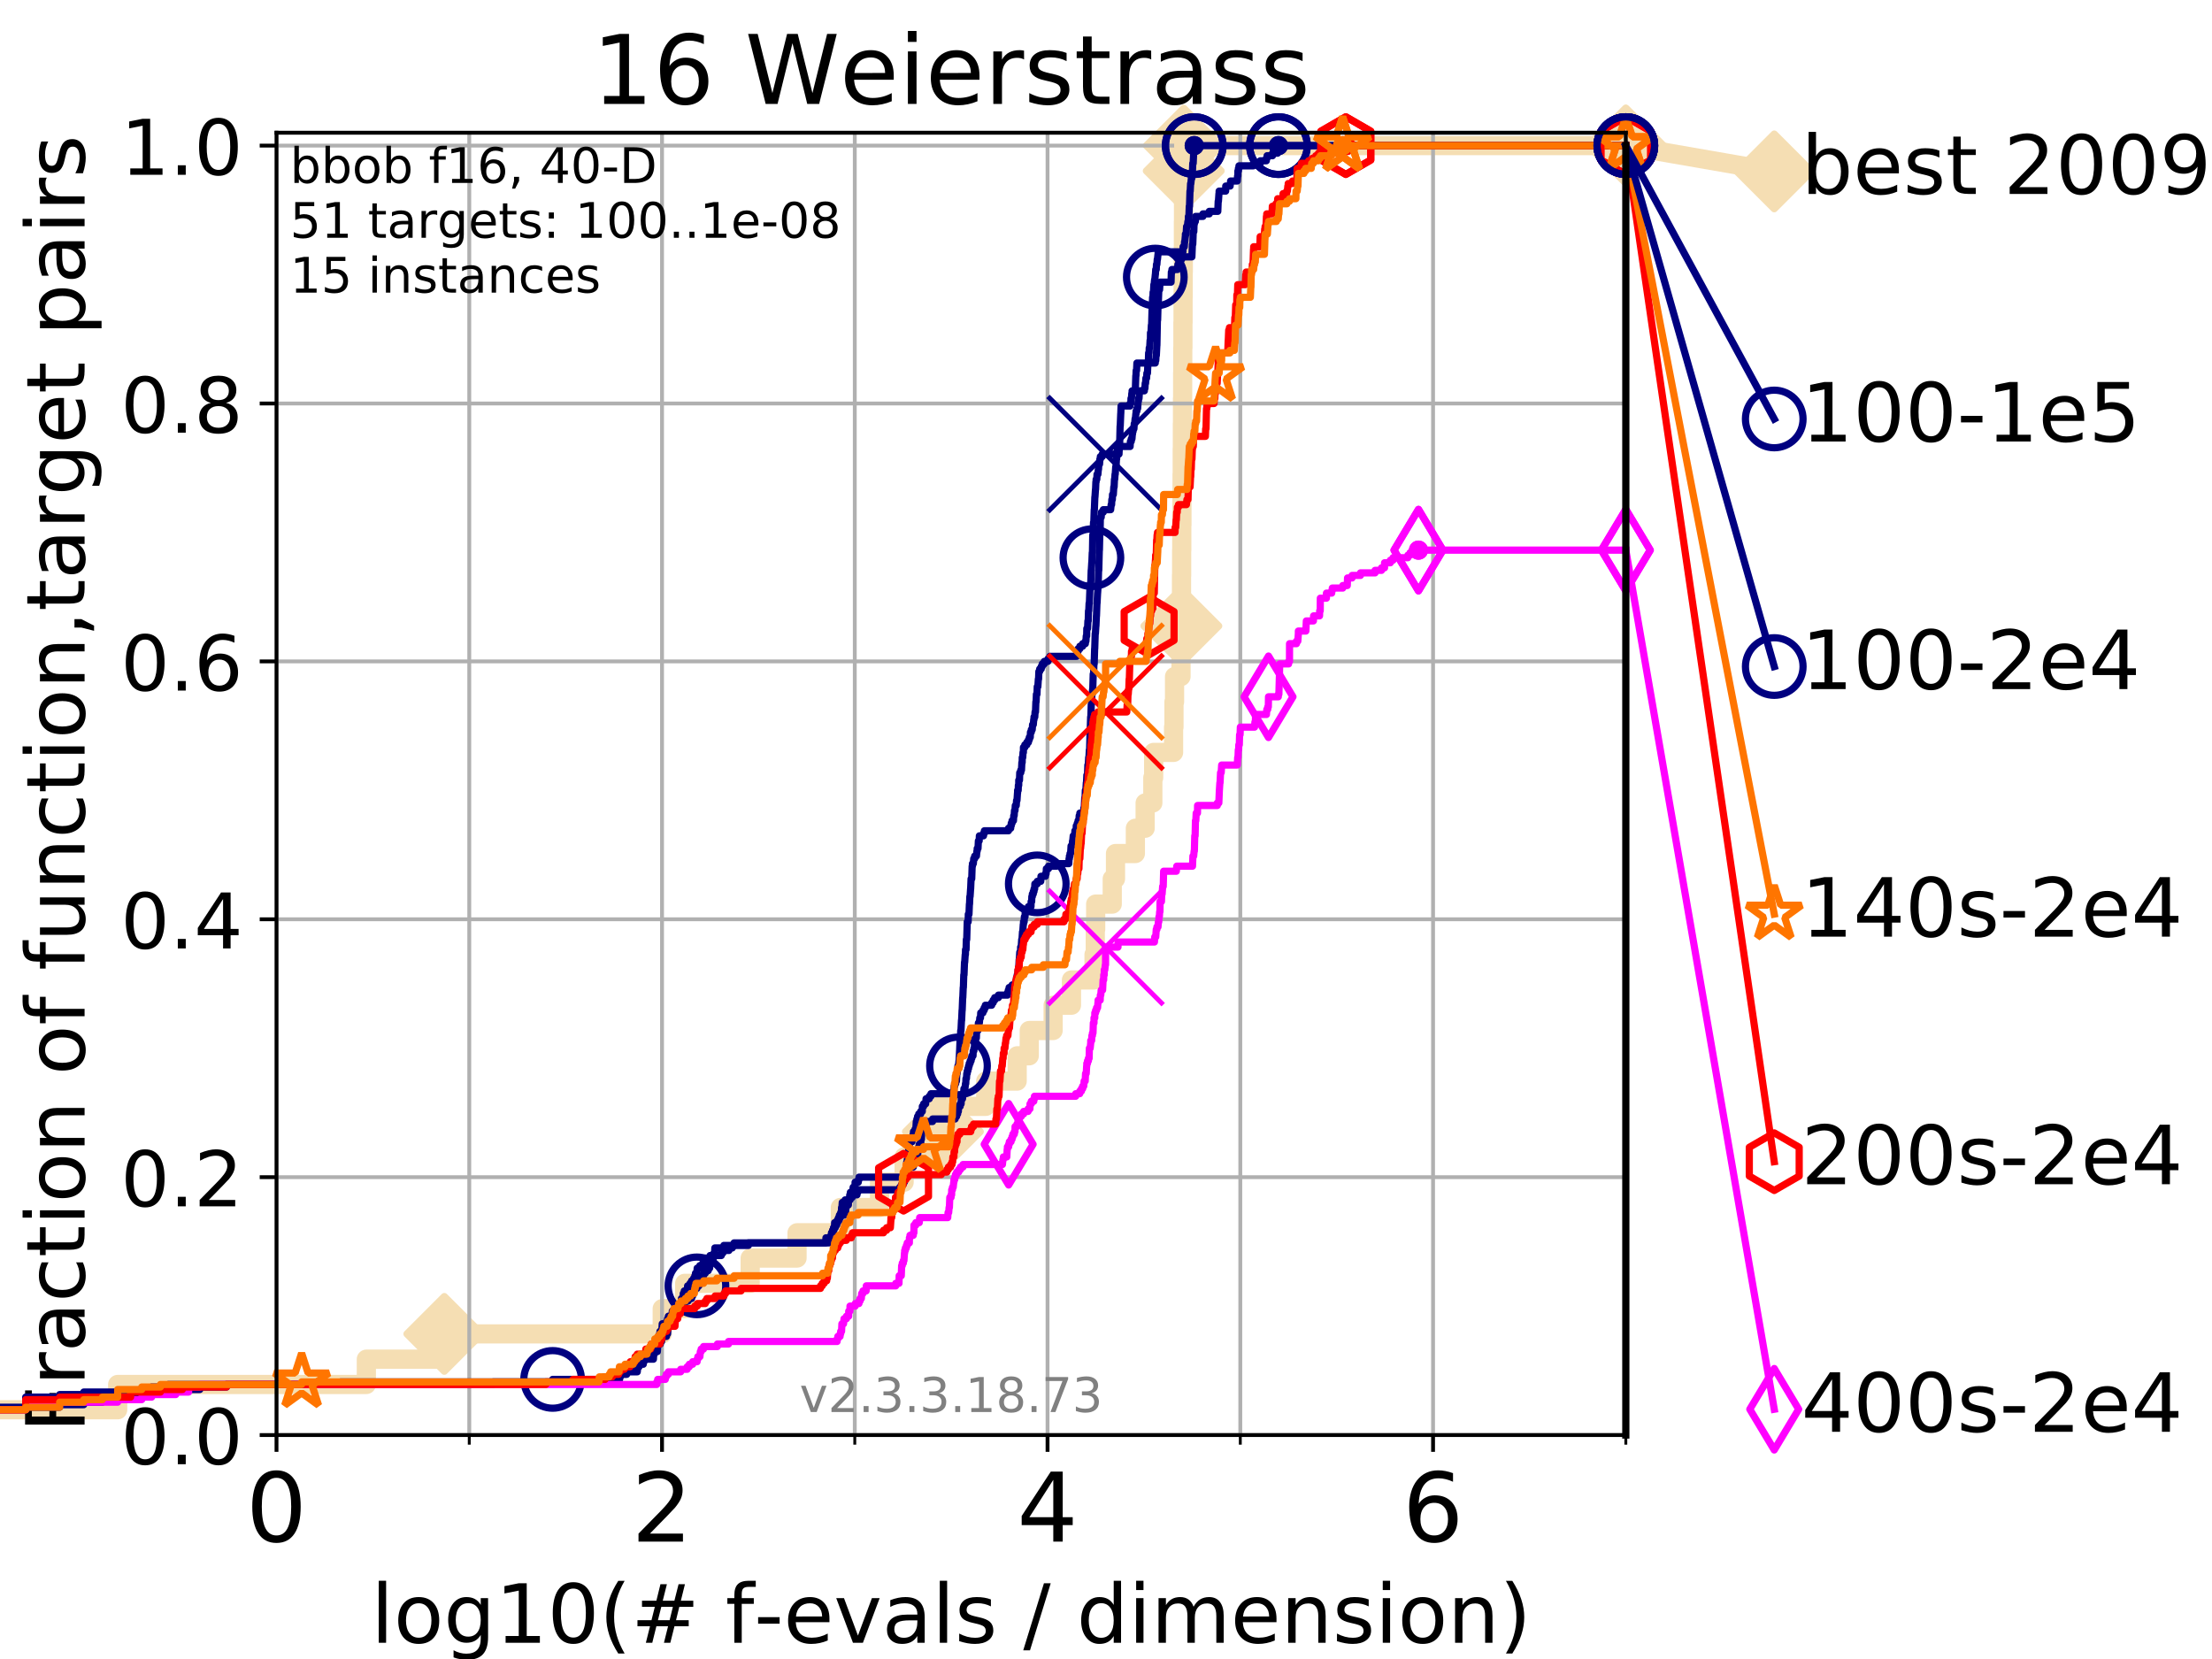 <?xml version="1.0" encoding="utf-8" standalone="no"?>
<!DOCTYPE svg PUBLIC "-//W3C//DTD SVG 1.1//EN"
  "http://www.w3.org/Graphics/SVG/1.1/DTD/svg11.dtd">
<!-- Created with matplotlib (https://matplotlib.org/) -->
<svg height="345.6pt" version="1.1" viewBox="0 0 460.8 345.6" width="460.8pt" xmlns="http://www.w3.org/2000/svg" xmlns:xlink="http://www.w3.org/1999/xlink">
 <defs>
  <style type="text/css">
*{stroke-linecap:butt;stroke-linejoin:round;}
  </style>
 </defs>
 <g id="figure_1">
  <g id="patch_1">
   <path d="M 0 345.6 
L 460.8 345.6 
L 460.8 0 
L 0 0 
z
" style="fill:#ffffff;"/>
  </g>
  <g id="axes_1">
   <g id="patch_2">
    <path d="M 57.6 298.944 
L 338.688 298.944 
L 338.688 27.648 
L 57.6 27.648 
z
" style="fill:#ffffff;"/>
   </g>
   <g id="line2d_1">
    <path d="M -1 293.677 
L 24.516 293.677 
L 24.516 288.41 
L 76.317 288.41 
L 76.317 283.143 
L 92.563 283.143 
L 92.563 277.877 
L 137.954 277.877 
L 137.954 272.61 
L 142.633 272.61 
L 142.633 267.343 
L 156.279 267.343 
L 156.279 262.076 
L 166.039 262.076 
L 166.039 256.809 
L 175.06 256.809 
L 175.06 251.542 
L 183.223 251.542 
L 183.223 246.275 
L 188.346 246.275 
L 188.346 241.009 
L 196.425 241.009 
L 196.425 235.742 
L 199.779 235.742 
L 199.779 230.475 
L 205.345 230.475 
L 205.345 225.208 
L 211.895 225.208 
L 211.895 219.941 
L 214.41 219.941 
L 214.41 214.674 
L 219.385 214.674 
L 219.385 209.407 
L 223.204 209.407 
L 223.204 204.141 
L 227.904 204.141 
L 227.904 198.874 
L 228.166 198.874 
L 228.166 193.607 
L 228.249 193.607 
L 228.249 188.34 
L 231.701 188.34 
L 231.701 183.073 
L 232.377 183.073 
L 232.377 177.806 
L 236.517 177.806 
L 236.517 172.539 
L 238.556 172.539 
L 238.556 167.272 
L 240.155 167.272 
L 240.155 162.006 
L 240.328 162.006 
L 240.328 156.739 
L 244.477 156.739 
L 244.477 151.472 
L 244.56 151.472 
L 244.56 146.205 
L 244.68 146.205 
L 244.68 140.938 
L 246.027 140.938 
L 246.027 135.671 
L 246.058 135.671 
L 246.058 130.404 
L 246.095 130.404 
L 246.095 125.138 
L 246.128 125.138 
L 246.128 119.871 
L 246.158 119.871 
L 246.158 114.604 
L 246.187 114.604 
L 246.187 109.337 
L 246.22 109.337 
L 246.22 104.07 
L 246.248 104.07 
L 246.248 98.803 
L 246.28 98.803 
L 246.28 93.536 
L 246.308 93.536 
L 246.308 88.27 
L 246.338 88.27 
L 246.338 83.003 
L 246.368 83.003 
L 246.368 77.736 
L 246.391 77.736 
L 246.391 72.469 
L 246.424 72.469 
L 246.424 67.202 
L 246.452 67.202 
L 246.452 61.935 
L 246.477 61.935 
L 246.477 56.668 
L 246.502 56.668 
L 246.502 51.402 
L 246.526 51.402 
L 246.526 46.135 
L 246.547 46.135 
L 246.547 40.868 
L 246.572 40.868 
L 246.572 35.601 
L 246.593 35.601 
L 246.593 30.334 
L 338.688 30.334 
" style="fill:none;stroke:#f5deb3;stroke-linecap:square;stroke-width:4;"/>
   </g>
   <g id="line2d_2">
    <defs>
     <path d="M -0 7.778 
L 7.778 0 
L 0 -7.778 
L -7.778 -0 
z
" id="m4f21b291a9" style="stroke:#f5deb3;stroke-linejoin:miter;stroke-width:1.5;"/>
    </defs>
    <g>
     <use style="fill:#f5deb3;stroke:#f5deb3;stroke-linejoin:miter;stroke-width:1.5;" x="92.563" xlink:href="#m4f21b291a9" y="277.877"/>
     <use style="fill:#f5deb3;stroke:#f5deb3;stroke-linejoin:miter;stroke-width:1.5;" x="196.425" xlink:href="#m4f21b291a9" y="235.742"/>
     <use style="fill:#f5deb3;stroke:#f5deb3;stroke-linejoin:miter;stroke-width:1.5;" x="246.095" xlink:href="#m4f21b291a9" y="130.404"/>
     <use style="fill:#f5deb3;stroke:#f5deb3;stroke-linejoin:miter;stroke-width:1.5;" x="246.593" xlink:href="#m4f21b291a9" y="35.601"/>
     <use style="fill:#f5deb3;stroke:#f5deb3;stroke-linejoin:miter;stroke-width:1.5;" x="246.593" xlink:href="#m4f21b291a9" y="30.334"/>
     <use style="fill:#f5deb3;stroke:#f5deb3;stroke-linejoin:miter;stroke-width:1.5;" x="338.688" xlink:href="#m4f21b291a9" y="30.334"/>
    </g>
   </g>
   <g id="line2d_3">
    <path style="fill:none;stroke:#f5deb3;stroke-linecap:square;stroke-width:4;"/>
    <g/>
   </g>
   <g id="line2d_4">
    <path d="M 338.688 30.334 
L 369.608 35.706 
" style="fill:none;stroke:#f5deb3;stroke-linecap:square;stroke-width:4;"/>
    <g>
     <use style="fill:#f5deb3;stroke:#f5deb3;stroke-linejoin:miter;stroke-width:1.5;" x="338.688" xlink:href="#m4f21b291a9" y="30.334"/>
     <use style="fill:#f5deb3;stroke:#f5deb3;stroke-linejoin:miter;stroke-width:1.5;" x="369.608" xlink:href="#m4f21b291a9" y="35.706"/>
    </g>
   </g>
   <g id="matplotlib.axis_1">
    <g id="xtick_1">
     <g id="line2d_5">
      <path clip-path="url(#p536c5fdaf3)" d="M 57.6 298.944 
L 57.6 27.648 
" style="fill:none;stroke:#b0b0b0;stroke-linecap:square;stroke-width:0.8;"/>
     </g>
     <g id="line2d_6">
      <defs>
       <path d="M 0 0 
L 0 3.5 
" id="me65a52b65a" style="stroke:#000000;stroke-width:0.8;"/>
      </defs>
      <g>
       <use style="stroke:#000000;stroke-width:0.8;" x="57.6" xlink:href="#me65a52b65a" y="298.944"/>
      </g>
     </g>
     <g id="text_1">
      <!-- 0 -->
      <defs>
       <path d="M 31.781 66.406 
Q 24.172 66.406 20.328 58.906 
Q 16.5 51.422 16.5 36.375 
Q 16.5 21.391 20.328 13.891 
Q 24.172 6.391 31.781 6.391 
Q 39.453 6.391 43.281 13.891 
Q 47.125 21.391 47.125 36.375 
Q 47.125 51.422 43.281 58.906 
Q 39.453 66.406 31.781 66.406 
z
M 31.781 74.219 
Q 44.047 74.219 50.516 64.516 
Q 56.984 54.828 56.984 36.375 
Q 56.984 17.969 50.516 8.266 
Q 44.047 -1.422 31.781 -1.422 
Q 19.531 -1.422 13.062 8.266 
Q 6.594 17.969 6.594 36.375 
Q 6.594 54.828 13.062 64.516 
Q 19.531 74.219 31.781 74.219 
z
" id="DejaVuSans-48"/>
      </defs>
      <g transform="translate(51.237 321.141)scale(0.2 -0.2)">
       <use xlink:href="#DejaVuSans-48"/>
      </g>
     </g>
    </g>
    <g id="xtick_2">
     <g id="line2d_7">
      <path clip-path="url(#p536c5fdaf3)" d="M 137.911 298.944 
L 137.911 27.648 
" style="fill:none;stroke:#b0b0b0;stroke-linecap:square;stroke-width:0.8;"/>
     </g>
     <g id="line2d_8">
      <g>
       <use style="stroke:#000000;stroke-width:0.8;" x="137.911" xlink:href="#me65a52b65a" y="298.944"/>
      </g>
     </g>
     <g id="text_2">
      <!-- 2 -->
      <defs>
       <path d="M 19.188 8.297 
L 53.609 8.297 
L 53.609 0 
L 7.328 0 
L 7.328 8.297 
Q 12.938 14.109 22.625 23.891 
Q 32.328 33.688 34.812 36.531 
Q 39.547 41.844 41.422 45.531 
Q 43.312 49.219 43.312 52.781 
Q 43.312 58.594 39.234 62.25 
Q 35.156 65.922 28.609 65.922 
Q 23.969 65.922 18.812 64.312 
Q 13.672 62.703 7.812 59.422 
L 7.812 69.391 
Q 13.766 71.781 18.938 73 
Q 24.125 74.219 28.422 74.219 
Q 39.75 74.219 46.484 68.547 
Q 53.219 62.891 53.219 53.422 
Q 53.219 48.922 51.531 44.891 
Q 49.859 40.875 45.406 35.406 
Q 44.188 33.984 37.641 27.219 
Q 31.109 20.453 19.188 8.297 
z
" id="DejaVuSans-50"/>
      </defs>
      <g transform="translate(131.548 321.141)scale(0.2 -0.2)">
       <use xlink:href="#DejaVuSans-50"/>
      </g>
     </g>
    </g>
    <g id="xtick_3">
     <g id="line2d_9">
      <path clip-path="url(#p536c5fdaf3)" d="M 218.222 298.944 
L 218.222 27.648 
" style="fill:none;stroke:#b0b0b0;stroke-linecap:square;stroke-width:0.8;"/>
     </g>
     <g id="line2d_10">
      <g>
       <use style="stroke:#000000;stroke-width:0.8;" x="218.222" xlink:href="#me65a52b65a" y="298.944"/>
      </g>
     </g>
     <g id="text_3">
      <!-- 4 -->
      <defs>
       <path d="M 37.797 64.312 
L 12.891 25.391 
L 37.797 25.391 
z
M 35.203 72.906 
L 47.609 72.906 
L 47.609 25.391 
L 58.016 25.391 
L 58.016 17.188 
L 47.609 17.188 
L 47.609 0 
L 37.797 0 
L 37.797 17.188 
L 4.891 17.188 
L 4.891 26.703 
z
" id="DejaVuSans-52"/>
      </defs>
      <g transform="translate(211.859 321.141)scale(0.2 -0.2)">
       <use xlink:href="#DejaVuSans-52"/>
      </g>
     </g>
    </g>
    <g id="xtick_4">
     <g id="line2d_11">
      <path clip-path="url(#p536c5fdaf3)" d="M 298.533 298.944 
L 298.533 27.648 
" style="fill:none;stroke:#b0b0b0;stroke-linecap:square;stroke-width:0.8;"/>
     </g>
     <g id="line2d_12">
      <g>
       <use style="stroke:#000000;stroke-width:0.8;" x="298.533" xlink:href="#me65a52b65a" y="298.944"/>
      </g>
     </g>
     <g id="text_4">
      <!-- 6 -->
      <defs>
       <path d="M 33.016 40.375 
Q 26.375 40.375 22.484 35.828 
Q 18.609 31.297 18.609 23.391 
Q 18.609 15.531 22.484 10.953 
Q 26.375 6.391 33.016 6.391 
Q 39.656 6.391 43.531 10.953 
Q 47.406 15.531 47.406 23.391 
Q 47.406 31.297 43.531 35.828 
Q 39.656 40.375 33.016 40.375 
z
M 52.594 71.297 
L 52.594 62.312 
Q 48.875 64.062 45.094 64.984 
Q 41.312 65.922 37.594 65.922 
Q 27.828 65.922 22.672 59.328 
Q 17.531 52.734 16.797 39.406 
Q 19.672 43.656 24.016 45.922 
Q 28.375 48.188 33.594 48.188 
Q 44.578 48.188 50.953 41.516 
Q 57.328 34.859 57.328 23.391 
Q 57.328 12.156 50.688 5.359 
Q 44.047 -1.422 33.016 -1.422 
Q 20.359 -1.422 13.672 8.266 
Q 6.984 17.969 6.984 36.375 
Q 6.984 53.656 15.188 63.938 
Q 23.391 74.219 37.203 74.219 
Q 40.922 74.219 44.703 73.484 
Q 48.484 72.75 52.594 71.297 
z
" id="DejaVuSans-54"/>
      </defs>
      <g transform="translate(292.17 321.141)scale(0.2 -0.2)">
       <use xlink:href="#DejaVuSans-54"/>
      </g>
     </g>
    </g>
    <g id="xtick_5">
     <g id="line2d_13">
      <path clip-path="url(#p536c5fdaf3)" d="M 97.755 298.944 
L 97.755 27.648 
" style="fill:none;stroke:#b0b0b0;stroke-linecap:square;stroke-width:0.8;"/>
     </g>
     <g id="line2d_14">
      <defs>
       <path d="M 0 0 
L 0 2 
" id="m955945543f" style="stroke:#000000;stroke-width:0.6;"/>
      </defs>
      <g>
       <use style="stroke:#000000;stroke-width:0.6;" x="97.755" xlink:href="#m955945543f" y="298.944"/>
      </g>
     </g>
    </g>
    <g id="xtick_6">
     <g id="line2d_15">
      <path clip-path="url(#p536c5fdaf3)" d="M 178.066 298.944 
L 178.066 27.648 
" style="fill:none;stroke:#b0b0b0;stroke-linecap:square;stroke-width:0.8;"/>
     </g>
     <g id="line2d_16">
      <g>
       <use style="stroke:#000000;stroke-width:0.6;" x="178.066" xlink:href="#m955945543f" y="298.944"/>
      </g>
     </g>
    </g>
    <g id="xtick_7">
     <g id="line2d_17">
      <path clip-path="url(#p536c5fdaf3)" d="M 258.377 298.944 
L 258.377 27.648 
" style="fill:none;stroke:#b0b0b0;stroke-linecap:square;stroke-width:0.8;"/>
     </g>
     <g id="line2d_18">
      <g>
       <use style="stroke:#000000;stroke-width:0.6;" x="258.377" xlink:href="#m955945543f" y="298.944"/>
      </g>
     </g>
    </g>
    <g id="xtick_8">
     <g id="line2d_19">
      <path clip-path="url(#p536c5fdaf3)" d="M 338.688 298.944 
L 338.688 27.648 
" style="fill:none;stroke:#b0b0b0;stroke-linecap:square;stroke-width:0.8;"/>
     </g>
     <g id="line2d_20">
      <g>
       <use style="stroke:#000000;stroke-width:0.6;" x="338.688" xlink:href="#m955945543f" y="298.944"/>
      </g>
     </g>
    </g>
    <g id="text_5">
     <!-- log10(# f-evals / dimension) -->
     <defs>
      <path d="M 9.422 75.984 
L 18.406 75.984 
L 18.406 0 
L 9.422 0 
z
" id="DejaVuSans-108"/>
      <path d="M 30.609 48.391 
Q 23.391 48.391 19.188 42.75 
Q 14.984 37.109 14.984 27.297 
Q 14.984 17.484 19.156 11.844 
Q 23.344 6.203 30.609 6.203 
Q 37.797 6.203 41.984 11.859 
Q 46.188 17.531 46.188 27.297 
Q 46.188 37.016 41.984 42.703 
Q 37.797 48.391 30.609 48.391 
z
M 30.609 56 
Q 42.328 56 49.016 48.375 
Q 55.719 40.766 55.719 27.297 
Q 55.719 13.875 49.016 6.219 
Q 42.328 -1.422 30.609 -1.422 
Q 18.844 -1.422 12.172 6.219 
Q 5.516 13.875 5.516 27.297 
Q 5.516 40.766 12.172 48.375 
Q 18.844 56 30.609 56 
z
" id="DejaVuSans-111"/>
      <path d="M 45.406 27.984 
Q 45.406 37.75 41.375 43.109 
Q 37.359 48.484 30.078 48.484 
Q 22.859 48.484 18.828 43.109 
Q 14.797 37.75 14.797 27.984 
Q 14.797 18.266 18.828 12.891 
Q 22.859 7.516 30.078 7.516 
Q 37.359 7.516 41.375 12.891 
Q 45.406 18.266 45.406 27.984 
z
M 54.391 6.781 
Q 54.391 -7.172 48.188 -13.984 
Q 42 -20.797 29.203 -20.797 
Q 24.469 -20.797 20.266 -20.094 
Q 16.062 -19.391 12.109 -17.922 
L 12.109 -9.188 
Q 16.062 -11.328 19.922 -12.344 
Q 23.781 -13.375 27.781 -13.375 
Q 36.625 -13.375 41.016 -8.766 
Q 45.406 -4.156 45.406 5.172 
L 45.406 9.625 
Q 42.625 4.781 38.281 2.391 
Q 33.938 0 27.875 0 
Q 17.828 0 11.672 7.656 
Q 5.516 15.328 5.516 27.984 
Q 5.516 40.672 11.672 48.328 
Q 17.828 56 27.875 56 
Q 33.938 56 38.281 53.609 
Q 42.625 51.219 45.406 46.391 
L 45.406 54.688 
L 54.391 54.688 
z
" id="DejaVuSans-103"/>
      <path d="M 12.406 8.297 
L 28.516 8.297 
L 28.516 63.922 
L 10.984 60.406 
L 10.984 69.391 
L 28.422 72.906 
L 38.281 72.906 
L 38.281 8.297 
L 54.391 8.297 
L 54.391 0 
L 12.406 0 
z
" id="DejaVuSans-49"/>
      <path d="M 31 75.875 
Q 24.469 64.656 21.281 53.656 
Q 18.109 42.672 18.109 31.391 
Q 18.109 20.125 21.312 9.062 
Q 24.516 -2 31 -13.188 
L 23.188 -13.188 
Q 15.875 -1.703 12.234 9.375 
Q 8.594 20.453 8.594 31.391 
Q 8.594 42.281 12.203 53.312 
Q 15.828 64.359 23.188 75.875 
z
" id="DejaVuSans-40"/>
      <path d="M 51.125 44 
L 36.922 44 
L 32.812 27.688 
L 47.125 27.688 
z
M 43.797 71.781 
L 38.719 51.516 
L 52.984 51.516 
L 58.109 71.781 
L 65.922 71.781 
L 60.891 51.516 
L 76.125 51.516 
L 76.125 44 
L 58.984 44 
L 54.984 27.688 
L 70.516 27.688 
L 70.516 20.219 
L 53.078 20.219 
L 48 0 
L 40.188 0 
L 45.219 20.219 
L 30.906 20.219 
L 25.875 0 
L 18.016 0 
L 23.094 20.219 
L 7.719 20.219 
L 7.719 27.688 
L 24.906 27.688 
L 29 44 
L 13.281 44 
L 13.281 51.516 
L 30.906 51.516 
L 35.891 71.781 
z
" id="DejaVuSans-35"/>
      <path id="DejaVuSans-32"/>
      <path d="M 37.109 75.984 
L 37.109 68.5 
L 28.516 68.5 
Q 23.688 68.5 21.797 66.547 
Q 19.922 64.594 19.922 59.516 
L 19.922 54.688 
L 34.719 54.688 
L 34.719 47.703 
L 19.922 47.703 
L 19.922 0 
L 10.891 0 
L 10.891 47.703 
L 2.297 47.703 
L 2.297 54.688 
L 10.891 54.688 
L 10.891 58.5 
Q 10.891 67.625 15.141 71.797 
Q 19.391 75.984 28.609 75.984 
z
" id="DejaVuSans-102"/>
      <path d="M 4.891 31.391 
L 31.203 31.391 
L 31.203 23.391 
L 4.891 23.391 
z
" id="DejaVuSans-45"/>
      <path d="M 56.203 29.594 
L 56.203 25.203 
L 14.891 25.203 
Q 15.484 15.922 20.484 11.062 
Q 25.484 6.203 34.422 6.203 
Q 39.594 6.203 44.453 7.469 
Q 49.312 8.734 54.109 11.281 
L 54.109 2.781 
Q 49.266 0.734 44.188 -0.344 
Q 39.109 -1.422 33.891 -1.422 
Q 20.797 -1.422 13.156 6.188 
Q 5.516 13.812 5.516 26.812 
Q 5.516 40.234 12.766 48.109 
Q 20.016 56 32.328 56 
Q 43.359 56 49.781 48.891 
Q 56.203 41.797 56.203 29.594 
z
M 47.219 32.234 
Q 47.125 39.594 43.094 43.984 
Q 39.062 48.391 32.422 48.391 
Q 24.906 48.391 20.391 44.141 
Q 15.875 39.891 15.188 32.172 
z
" id="DejaVuSans-101"/>
      <path d="M 2.984 54.688 
L 12.5 54.688 
L 29.594 8.797 
L 46.688 54.688 
L 56.203 54.688 
L 35.688 0 
L 23.484 0 
z
" id="DejaVuSans-118"/>
      <path d="M 34.281 27.484 
Q 23.391 27.484 19.188 25 
Q 14.984 22.516 14.984 16.5 
Q 14.984 11.719 18.141 8.906 
Q 21.297 6.109 26.703 6.109 
Q 34.188 6.109 38.703 11.406 
Q 43.219 16.703 43.219 25.484 
L 43.219 27.484 
z
M 52.203 31.203 
L 52.203 0 
L 43.219 0 
L 43.219 8.297 
Q 40.141 3.328 35.547 0.953 
Q 30.953 -1.422 24.312 -1.422 
Q 15.922 -1.422 10.953 3.297 
Q 6 8.016 6 15.922 
Q 6 25.141 12.172 29.828 
Q 18.359 34.516 30.609 34.516 
L 43.219 34.516 
L 43.219 35.406 
Q 43.219 41.609 39.141 45 
Q 35.062 48.391 27.688 48.391 
Q 23 48.391 18.547 47.266 
Q 14.109 46.141 10.016 43.891 
L 10.016 52.203 
Q 14.938 54.109 19.578 55.047 
Q 24.219 56 28.609 56 
Q 40.484 56 46.344 49.844 
Q 52.203 43.703 52.203 31.203 
z
" id="DejaVuSans-97"/>
      <path d="M 44.281 53.078 
L 44.281 44.578 
Q 40.484 46.531 36.375 47.5 
Q 32.281 48.484 27.875 48.484 
Q 21.188 48.484 17.844 46.438 
Q 14.5 44.391 14.5 40.281 
Q 14.5 37.156 16.891 35.375 
Q 19.281 33.594 26.516 31.984 
L 29.594 31.297 
Q 39.156 29.25 43.188 25.516 
Q 47.219 21.781 47.219 15.094 
Q 47.219 7.469 41.188 3.016 
Q 35.156 -1.422 24.609 -1.422 
Q 20.219 -1.422 15.453 -0.562 
Q 10.688 0.297 5.422 2 
L 5.422 11.281 
Q 10.406 8.688 15.234 7.391 
Q 20.062 6.109 24.812 6.109 
Q 31.156 6.109 34.562 8.281 
Q 37.984 10.453 37.984 14.406 
Q 37.984 18.062 35.516 20.016 
Q 33.062 21.969 24.703 23.781 
L 21.578 24.516 
Q 13.234 26.266 9.516 29.906 
Q 5.812 33.547 5.812 39.891 
Q 5.812 47.609 11.281 51.797 
Q 16.75 56 26.812 56 
Q 31.781 56 36.172 55.266 
Q 40.578 54.547 44.281 53.078 
z
" id="DejaVuSans-115"/>
      <path d="M 25.391 72.906 
L 33.688 72.906 
L 8.297 -9.281 
L 0 -9.281 
z
" id="DejaVuSans-47"/>
      <path d="M 45.406 46.391 
L 45.406 75.984 
L 54.391 75.984 
L 54.391 0 
L 45.406 0 
L 45.406 8.203 
Q 42.578 3.328 38.25 0.953 
Q 33.938 -1.422 27.875 -1.422 
Q 17.969 -1.422 11.734 6.484 
Q 5.516 14.406 5.516 27.297 
Q 5.516 40.188 11.734 48.094 
Q 17.969 56 27.875 56 
Q 33.938 56 38.25 53.625 
Q 42.578 51.266 45.406 46.391 
z
M 14.797 27.297 
Q 14.797 17.391 18.875 11.75 
Q 22.953 6.109 30.078 6.109 
Q 37.203 6.109 41.297 11.75 
Q 45.406 17.391 45.406 27.297 
Q 45.406 37.203 41.297 42.844 
Q 37.203 48.484 30.078 48.484 
Q 22.953 48.484 18.875 42.844 
Q 14.797 37.203 14.797 27.297 
z
" id="DejaVuSans-100"/>
      <path d="M 9.422 54.688 
L 18.406 54.688 
L 18.406 0 
L 9.422 0 
z
M 9.422 75.984 
L 18.406 75.984 
L 18.406 64.594 
L 9.422 64.594 
z
" id="DejaVuSans-105"/>
      <path d="M 52 44.188 
Q 55.375 50.25 60.062 53.125 
Q 64.75 56 71.094 56 
Q 79.641 56 84.281 50.016 
Q 88.922 44.047 88.922 33.016 
L 88.922 0 
L 79.891 0 
L 79.891 32.719 
Q 79.891 40.578 77.094 44.375 
Q 74.312 48.188 68.609 48.188 
Q 61.625 48.188 57.562 43.547 
Q 53.516 38.922 53.516 30.906 
L 53.516 0 
L 44.484 0 
L 44.484 32.719 
Q 44.484 40.625 41.703 44.406 
Q 38.922 48.188 33.109 48.188 
Q 26.219 48.188 22.156 43.531 
Q 18.109 38.875 18.109 30.906 
L 18.109 0 
L 9.078 0 
L 9.078 54.688 
L 18.109 54.688 
L 18.109 46.188 
Q 21.188 51.219 25.484 53.609 
Q 29.781 56 35.688 56 
Q 41.656 56 45.828 52.969 
Q 50 49.953 52 44.188 
z
" id="DejaVuSans-109"/>
      <path d="M 54.891 33.016 
L 54.891 0 
L 45.906 0 
L 45.906 32.719 
Q 45.906 40.484 42.875 44.328 
Q 39.844 48.188 33.797 48.188 
Q 26.516 48.188 22.312 43.547 
Q 18.109 38.922 18.109 30.906 
L 18.109 0 
L 9.078 0 
L 9.078 54.688 
L 18.109 54.688 
L 18.109 46.188 
Q 21.344 51.125 25.703 53.562 
Q 30.078 56 35.797 56 
Q 45.219 56 50.047 50.172 
Q 54.891 44.344 54.891 33.016 
z
" id="DejaVuSans-110"/>
      <path d="M 8.016 75.875 
L 15.828 75.875 
Q 23.141 64.359 26.781 53.312 
Q 30.422 42.281 30.422 31.391 
Q 30.422 20.453 26.781 9.375 
Q 23.141 -1.703 15.828 -13.188 
L 8.016 -13.188 
Q 14.5 -2 17.703 9.062 
Q 20.906 20.125 20.906 31.391 
Q 20.906 42.672 17.703 53.656 
Q 14.5 64.656 8.016 75.875 
z
" id="DejaVuSans-41"/>
     </defs>
     <g transform="translate(77.303 342.218)scale(0.17 -0.17)">
      <use xlink:href="#DejaVuSans-108"/>
      <use x="27.783" xlink:href="#DejaVuSans-111"/>
      <use x="88.965" xlink:href="#DejaVuSans-103"/>
      <use x="152.441" xlink:href="#DejaVuSans-49"/>
      <use x="216.064" xlink:href="#DejaVuSans-48"/>
      <use x="279.688" xlink:href="#DejaVuSans-40"/>
      <use x="318.701" xlink:href="#DejaVuSans-35"/>
      <use x="402.49" xlink:href="#DejaVuSans-32"/>
      <use x="434.277" xlink:href="#DejaVuSans-102"/>
      <use x="469.404" xlink:href="#DejaVuSans-45"/>
      <use x="505.488" xlink:href="#DejaVuSans-101"/>
      <use x="567.012" xlink:href="#DejaVuSans-118"/>
      <use x="626.191" xlink:href="#DejaVuSans-97"/>
      <use x="687.471" xlink:href="#DejaVuSans-108"/>
      <use x="715.254" xlink:href="#DejaVuSans-115"/>
      <use x="767.354" xlink:href="#DejaVuSans-32"/>
      <use x="799.141" xlink:href="#DejaVuSans-47"/>
      <use x="832.832" xlink:href="#DejaVuSans-32"/>
      <use x="864.619" xlink:href="#DejaVuSans-100"/>
      <use x="928.096" xlink:href="#DejaVuSans-105"/>
      <use x="955.879" xlink:href="#DejaVuSans-109"/>
      <use x="1053.291" xlink:href="#DejaVuSans-101"/>
      <use x="1114.814" xlink:href="#DejaVuSans-110"/>
      <use x="1178.193" xlink:href="#DejaVuSans-115"/>
      <use x="1230.293" xlink:href="#DejaVuSans-105"/>
      <use x="1258.076" xlink:href="#DejaVuSans-111"/>
      <use x="1319.258" xlink:href="#DejaVuSans-110"/>
      <use x="1382.637" xlink:href="#DejaVuSans-41"/>
     </g>
    </g>
   </g>
   <g id="matplotlib.axis_2">
    <g id="ytick_1">
     <g id="line2d_21">
      <path clip-path="url(#p536c5fdaf3)" d="M 57.6 298.944 
L 338.688 298.944 
" style="fill:none;stroke:#b0b0b0;stroke-linecap:square;stroke-width:0.8;"/>
     </g>
     <g id="line2d_22">
      <defs>
       <path d="M 0 0 
L -3.5 0 
" id="mbf3139257a" style="stroke:#000000;stroke-width:0.8;"/>
      </defs>
      <g>
       <use style="stroke:#000000;stroke-width:0.8;" x="57.6" xlink:href="#mbf3139257a" y="298.944"/>
      </g>
     </g>
     <g id="text_6">
      <!-- 0.0 -->
      <defs>
       <path d="M 10.688 12.406 
L 21 12.406 
L 21 0 
L 10.688 0 
z
" id="DejaVuSans-46"/>
      </defs>
      <g transform="translate(25.155 305.023)scale(0.16 -0.16)">
       <use xlink:href="#DejaVuSans-48"/>
       <use x="63.623" xlink:href="#DejaVuSans-46"/>
       <use x="95.41" xlink:href="#DejaVuSans-48"/>
      </g>
     </g>
    </g>
    <g id="ytick_2">
     <g id="line2d_23">
      <path clip-path="url(#p536c5fdaf3)" d="M 57.6 245.222 
L 338.688 245.222 
" style="fill:none;stroke:#b0b0b0;stroke-linecap:square;stroke-width:0.8;"/>
     </g>
     <g id="line2d_24">
      <g>
       <use style="stroke:#000000;stroke-width:0.8;" x="57.6" xlink:href="#mbf3139257a" y="245.222"/>
      </g>
     </g>
     <g id="text_7">
      <!-- 0.2 -->
      <g transform="translate(25.155 251.301)scale(0.16 -0.16)">
       <use xlink:href="#DejaVuSans-48"/>
       <use x="63.623" xlink:href="#DejaVuSans-46"/>
       <use x="95.41" xlink:href="#DejaVuSans-50"/>
      </g>
     </g>
    </g>
    <g id="ytick_3">
     <g id="line2d_25">
      <path clip-path="url(#p536c5fdaf3)" d="M 57.6 191.5 
L 338.688 191.5 
" style="fill:none;stroke:#b0b0b0;stroke-linecap:square;stroke-width:0.8;"/>
     </g>
     <g id="line2d_26">
      <g>
       <use style="stroke:#000000;stroke-width:0.8;" x="57.6" xlink:href="#mbf3139257a" y="191.5"/>
      </g>
     </g>
     <g id="text_8">
      <!-- 0.4 -->
      <g transform="translate(25.155 197.579)scale(0.16 -0.16)">
       <use xlink:href="#DejaVuSans-48"/>
       <use x="63.623" xlink:href="#DejaVuSans-46"/>
       <use x="95.41" xlink:href="#DejaVuSans-52"/>
      </g>
     </g>
    </g>
    <g id="ytick_4">
     <g id="line2d_27">
      <path clip-path="url(#p536c5fdaf3)" d="M 57.6 137.778 
L 338.688 137.778 
" style="fill:none;stroke:#b0b0b0;stroke-linecap:square;stroke-width:0.8;"/>
     </g>
     <g id="line2d_28">
      <g>
       <use style="stroke:#000000;stroke-width:0.8;" x="57.6" xlink:href="#mbf3139257a" y="137.778"/>
      </g>
     </g>
     <g id="text_9">
      <!-- 0.6 -->
      <g transform="translate(25.155 143.857)scale(0.16 -0.16)">
       <use xlink:href="#DejaVuSans-48"/>
       <use x="63.623" xlink:href="#DejaVuSans-46"/>
       <use x="95.41" xlink:href="#DejaVuSans-54"/>
      </g>
     </g>
    </g>
    <g id="ytick_5">
     <g id="line2d_29">
      <path clip-path="url(#p536c5fdaf3)" d="M 57.6 84.056 
L 338.688 84.056 
" style="fill:none;stroke:#b0b0b0;stroke-linecap:square;stroke-width:0.8;"/>
     </g>
     <g id="line2d_30">
      <g>
       <use style="stroke:#000000;stroke-width:0.8;" x="57.6" xlink:href="#mbf3139257a" y="84.056"/>
      </g>
     </g>
     <g id="text_10">
      <!-- 0.8 -->
      <defs>
       <path d="M 31.781 34.625 
Q 24.75 34.625 20.719 30.859 
Q 16.703 27.094 16.703 20.516 
Q 16.703 13.922 20.719 10.156 
Q 24.75 6.391 31.781 6.391 
Q 38.812 6.391 42.859 10.172 
Q 46.922 13.969 46.922 20.516 
Q 46.922 27.094 42.891 30.859 
Q 38.875 34.625 31.781 34.625 
z
M 21.922 38.812 
Q 15.578 40.375 12.031 44.719 
Q 8.5 49.078 8.5 55.328 
Q 8.5 64.062 14.719 69.141 
Q 20.953 74.219 31.781 74.219 
Q 42.672 74.219 48.875 69.141 
Q 55.078 64.062 55.078 55.328 
Q 55.078 49.078 51.531 44.719 
Q 48 40.375 41.703 38.812 
Q 48.828 37.156 52.797 32.312 
Q 56.781 27.484 56.781 20.516 
Q 56.781 9.906 50.312 4.234 
Q 43.844 -1.422 31.781 -1.422 
Q 19.734 -1.422 13.25 4.234 
Q 6.781 9.906 6.781 20.516 
Q 6.781 27.484 10.781 32.312 
Q 14.797 37.156 21.922 38.812 
z
M 18.312 54.391 
Q 18.312 48.734 21.844 45.562 
Q 25.391 42.391 31.781 42.391 
Q 38.141 42.391 41.719 45.562 
Q 45.312 48.734 45.312 54.391 
Q 45.312 60.062 41.719 63.234 
Q 38.141 66.406 31.781 66.406 
Q 25.391 66.406 21.844 63.234 
Q 18.312 60.062 18.312 54.391 
z
" id="DejaVuSans-56"/>
      </defs>
      <g transform="translate(25.155 90.135)scale(0.16 -0.16)">
       <use xlink:href="#DejaVuSans-48"/>
       <use x="63.623" xlink:href="#DejaVuSans-46"/>
       <use x="95.41" xlink:href="#DejaVuSans-56"/>
      </g>
     </g>
    </g>
    <g id="ytick_6">
     <g id="line2d_31">
      <path clip-path="url(#p536c5fdaf3)" d="M 57.6 30.334 
L 338.688 30.334 
" style="fill:none;stroke:#b0b0b0;stroke-linecap:square;stroke-width:0.8;"/>
     </g>
     <g id="line2d_32">
      <g>
       <use style="stroke:#000000;stroke-width:0.8;" x="57.6" xlink:href="#mbf3139257a" y="30.334"/>
      </g>
     </g>
     <g id="text_11">
      <!-- 1.0 -->
      <g transform="translate(25.155 36.413)scale(0.16 -0.16)">
       <use xlink:href="#DejaVuSans-49"/>
       <use x="63.623" xlink:href="#DejaVuSans-46"/>
       <use x="95.41" xlink:href="#DejaVuSans-48"/>
      </g>
     </g>
    </g>
    <g id="text_12">
     <!-- Fraction of function,target pairs -->
     <defs>
      <path d="M 9.812 72.906 
L 51.703 72.906 
L 51.703 64.594 
L 19.672 64.594 
L 19.672 43.109 
L 48.578 43.109 
L 48.578 34.812 
L 19.672 34.812 
L 19.672 0 
L 9.812 0 
z
" id="DejaVuSans-70"/>
      <path d="M 41.109 46.297 
Q 39.594 47.172 37.812 47.578 
Q 36.031 48 33.891 48 
Q 26.266 48 22.188 43.047 
Q 18.109 38.094 18.109 28.812 
L 18.109 0 
L 9.078 0 
L 9.078 54.688 
L 18.109 54.688 
L 18.109 46.188 
Q 20.953 51.172 25.484 53.578 
Q 30.031 56 36.531 56 
Q 37.453 56 38.578 55.875 
Q 39.703 55.766 41.062 55.516 
z
" id="DejaVuSans-114"/>
      <path d="M 48.781 52.594 
L 48.781 44.188 
Q 44.969 46.297 41.141 47.344 
Q 37.312 48.391 33.406 48.391 
Q 24.656 48.391 19.812 42.844 
Q 14.984 37.312 14.984 27.297 
Q 14.984 17.281 19.812 11.734 
Q 24.656 6.203 33.406 6.203 
Q 37.312 6.203 41.141 7.25 
Q 44.969 8.297 48.781 10.406 
L 48.781 2.094 
Q 45.016 0.344 40.984 -0.531 
Q 36.969 -1.422 32.422 -1.422 
Q 20.062 -1.422 12.781 6.344 
Q 5.516 14.109 5.516 27.297 
Q 5.516 40.672 12.859 48.328 
Q 20.219 56 33.016 56 
Q 37.156 56 41.109 55.141 
Q 45.062 54.297 48.781 52.594 
z
" id="DejaVuSans-99"/>
      <path d="M 18.312 70.219 
L 18.312 54.688 
L 36.812 54.688 
L 36.812 47.703 
L 18.312 47.703 
L 18.312 18.016 
Q 18.312 11.328 20.141 9.422 
Q 21.969 7.516 27.594 7.516 
L 36.812 7.516 
L 36.812 0 
L 27.594 0 
Q 17.188 0 13.234 3.875 
Q 9.281 7.766 9.281 18.016 
L 9.281 47.703 
L 2.688 47.703 
L 2.688 54.688 
L 9.281 54.688 
L 9.281 70.219 
z
" id="DejaVuSans-116"/>
      <path d="M 8.5 21.578 
L 8.5 54.688 
L 17.484 54.688 
L 17.484 21.922 
Q 17.484 14.156 20.5 10.266 
Q 23.531 6.391 29.594 6.391 
Q 36.859 6.391 41.078 11.031 
Q 45.312 15.672 45.312 23.688 
L 45.312 54.688 
L 54.297 54.688 
L 54.297 0 
L 45.312 0 
L 45.312 8.406 
Q 42.047 3.422 37.719 1 
Q 33.406 -1.422 27.688 -1.422 
Q 18.266 -1.422 13.375 4.438 
Q 8.5 10.297 8.5 21.578 
z
M 31.109 56 
z
" id="DejaVuSans-117"/>
      <path d="M 11.719 12.406 
L 22.016 12.406 
L 22.016 4 
L 14.016 -11.625 
L 7.719 -11.625 
L 11.719 4 
z
" id="DejaVuSans-44"/>
      <path d="M 18.109 8.203 
L 18.109 -20.797 
L 9.078 -20.797 
L 9.078 54.688 
L 18.109 54.688 
L 18.109 46.391 
Q 20.953 51.266 25.266 53.625 
Q 29.594 56 35.594 56 
Q 45.562 56 51.781 48.094 
Q 58.016 40.188 58.016 27.297 
Q 58.016 14.406 51.781 6.484 
Q 45.562 -1.422 35.594 -1.422 
Q 29.594 -1.422 25.266 0.953 
Q 20.953 3.328 18.109 8.203 
z
M 48.688 27.297 
Q 48.688 37.203 44.609 42.844 
Q 40.531 48.484 33.406 48.484 
Q 26.266 48.484 22.188 42.844 
Q 18.109 37.203 18.109 27.297 
Q 18.109 17.391 22.188 11.75 
Q 26.266 6.109 33.406 6.109 
Q 40.531 6.109 44.609 11.75 
Q 48.688 17.391 48.688 27.297 
z
" id="DejaVuSans-112"/>
     </defs>
     <g transform="translate(17.62 298.435)rotate(-90)scale(0.17 -0.17)">
      <use xlink:href="#DejaVuSans-70"/>
      <use x="57.41" xlink:href="#DejaVuSans-114"/>
      <use x="98.523" xlink:href="#DejaVuSans-97"/>
      <use x="159.803" xlink:href="#DejaVuSans-99"/>
      <use x="214.783" xlink:href="#DejaVuSans-116"/>
      <use x="253.992" xlink:href="#DejaVuSans-105"/>
      <use x="281.775" xlink:href="#DejaVuSans-111"/>
      <use x="342.957" xlink:href="#DejaVuSans-110"/>
      <use x="406.336" xlink:href="#DejaVuSans-32"/>
      <use x="438.123" xlink:href="#DejaVuSans-111"/>
      <use x="499.305" xlink:href="#DejaVuSans-102"/>
      <use x="534.51" xlink:href="#DejaVuSans-32"/>
      <use x="566.297" xlink:href="#DejaVuSans-102"/>
      <use x="601.502" xlink:href="#DejaVuSans-117"/>
      <use x="664.881" xlink:href="#DejaVuSans-110"/>
      <use x="728.26" xlink:href="#DejaVuSans-99"/>
      <use x="783.24" xlink:href="#DejaVuSans-116"/>
      <use x="822.449" xlink:href="#DejaVuSans-105"/>
      <use x="850.232" xlink:href="#DejaVuSans-111"/>
      <use x="911.414" xlink:href="#DejaVuSans-110"/>
      <use x="974.793" xlink:href="#DejaVuSans-44"/>
      <use x="1006.58" xlink:href="#DejaVuSans-116"/>
      <use x="1045.789" xlink:href="#DejaVuSans-97"/>
      <use x="1107.068" xlink:href="#DejaVuSans-114"/>
      <use x="1148.166" xlink:href="#DejaVuSans-103"/>
      <use x="1211.643" xlink:href="#DejaVuSans-101"/>
      <use x="1273.166" xlink:href="#DejaVuSans-116"/>
      <use x="1312.375" xlink:href="#DejaVuSans-32"/>
      <use x="1344.162" xlink:href="#DejaVuSans-112"/>
      <use x="1407.639" xlink:href="#DejaVuSans-97"/>
      <use x="1468.918" xlink:href="#DejaVuSans-105"/>
      <use x="1496.701" xlink:href="#DejaVuSans-114"/>
      <use x="1537.814" xlink:href="#DejaVuSans-115"/>
     </g>
    </g>
   </g>
   <g id="line2d_33">
    <defs>
     <path d="M 0 1.5 
C 0.398 1.5 0.779 1.342 1.061 1.061 
C 1.342 0.779 1.5 0.398 1.5 0 
C 1.5 -0.398 1.342 -0.779 1.061 -1.061 
C 0.779 -1.342 0.398 -1.5 0 -1.5 
C -0.398 -1.5 -0.779 -1.342 -1.061 -1.061 
C -1.342 -0.779 -1.5 -0.398 -1.5 0 
C -1.5 0.398 -1.342 0.779 -1.061 1.061 
C -0.779 1.342 -0.398 1.5 0 1.5 
z
" id="mca05fad9f0" style="stroke:#f5deb3;"/>
    </defs>
    <g>
     <use style="fill:#f5deb3;stroke:#f5deb3;" x="246.593" xlink:href="#mca05fad9f0" y="30.334"/>
     <use style="fill:#f5deb3;stroke:#f5deb3;" x="246.593" xlink:href="#mca05fad9f0" y="30.334"/>
    </g>
   </g>
   <g id="line2d_34">
    <defs>
     <path d="M 0 1.5 
C 0.398 1.5 0.779 1.342 1.061 1.061 
C 1.342 0.779 1.5 0.398 1.5 0 
C 1.5 -0.398 1.342 -0.779 1.061 -1.061 
C 0.779 -1.342 0.398 -1.5 0 -1.5 
C -0.398 -1.5 -0.779 -1.342 -1.061 -1.061 
C -1.342 -0.779 -1.5 -0.398 -1.5 0 
C -1.5 0.398 -1.342 0.779 -1.061 1.061 
C -0.779 1.342 -0.398 1.5 0 1.5 
z
" id="m59700d7501" style="stroke:#000080;"/>
    </defs>
    <g>
     <use style="fill:#000080;stroke:#000080;" x="266.329" xlink:href="#m59700d7501" y="30.334"/>
     <use style="fill:#000080;stroke:#000080;" x="266.329" xlink:href="#m59700d7501" y="30.334"/>
    </g>
   </g>
   <g id="line2d_35">
    <path d="M -1 293.15 
L 5.357 293.15 
L 5.357 291.044 
L 12.428 291.044 
L 12.428 290.517 
L 17.445 290.517 
L 17.445 289.99 
L 29.533 289.99 
L 29.533 289.464 
L 41.621 289.464 
L 41.621 288.937 
L 47.174 288.937 
L 47.174 288.41 
L 70.949 288.41 
L 70.949 287.884 
L 115.125 287.884 
L 115.125 287.357 
L 125.797 287.357 
L 125.797 286.83 
L 127.548 286.83 
L 127.548 286.304 
L 129.162 286.304 
L 129.162 285.777 
L 129.355 285.777 
L 129.355 285.25 
L 130.378 285.25 
L 130.378 284.723 
L 131.66 284.723 
L 131.66 284.197 
L 132.345 284.197 
L 132.345 283.67 
L 133.239 283.67 
L 133.239 283.143 
L 136.117 283.143 
L 136.175 282.09 
L 136.309 282.09 
L 136.309 281.563 
L 136.943 281.563 
L 137.016 280.51 
L 137.058 280.51 
L 137.058 279.983 
L 137.559 279.983 
L 137.559 279.457 
L 137.815 279.457 
L 137.902 278.403 
L 138.832 278.403 
L 138.832 277.877 
L 139.07 277.877 
L 139.156 276.823 
L 139.209 276.823 
L 139.209 276.296 
L 139.782 276.296 
L 139.782 275.77 
L 139.938 275.77 
L 139.938 275.243 
L 140.054 275.243 
L 140.054 274.716 
L 140.261 274.716 
L 140.261 274.19 
L 140.634 274.19 
L 140.634 273.663 
L 140.794 273.663 
L 140.794 273.136 
L 140.955 273.136 
L 140.959 272.083 
L 141.652 272.083 
L 141.652 271.556 
L 141.9 271.556 
L 141.959 270.503 
L 142.277 270.503 
L 142.338 269.45 
L 142.55 269.45 
L 142.55 268.923 
L 143.141 268.923 
L 143.244 267.87 
L 143.748 267.87 
L 143.748 267.343 
L 144.075 267.343 
L 144.075 266.816 
L 144.499 266.816 
L 144.499 266.289 
L 144.745 266.289 
L 144.745 265.763 
L 144.883 265.763 
L 144.883 265.236 
L 145.158 265.236 
L 145.236 264.183 
L 145.78 264.183 
L 145.78 263.656 
L 146.394 263.656 
L 146.394 263.129 
L 146.791 263.129 
L 146.791 262.603 
L 146.932 262.603 
L 146.932 262.076 
L 147.92 262.076 
L 147.92 261.549 
L 148.724 261.549 
L 148.724 261.023 
L 148.869 261.023 
L 148.915 259.969 
L 150.791 259.969 
L 150.791 259.443 
L 155.913 259.443 
L 155.913 258.916 
L 172.702 258.916 
L 172.702 258.389 
L 172.964 258.389 
L 172.964 257.862 
L 173.174 257.862 
L 173.21 256.809 
L 173.473 256.809 
L 173.473 256.282 
L 173.64 256.282 
L 173.64 255.756 
L 173.83 255.756 
L 173.871 254.702 
L 174.433 254.702 
L 174.433 254.176 
L 174.669 254.176 
L 174.669 253.649 
L 174.865 253.649 
L 174.865 253.122 
L 175.128 253.122 
L 175.128 252.596 
L 175.268 252.596 
L 175.314 251.542 
L 175.388 251.542 
L 175.455 250.489 
L 176.049 250.489 
L 176.049 249.962 
L 177.095 249.962 
L 177.095 249.436 
L 177.524 249.436 
L 177.524 248.909 
L 178.527 248.909 
L 178.527 248.382 
L 178.699 248.382 
L 178.699 247.855 
L 187.438 247.855 
L 187.438 247.329 
L 187.777 247.329 
L 187.777 246.802 
L 188.108 246.802 
L 188.108 246.275 
L 188.386 246.275 
L 188.422 245.222 
L 188.574 245.222 
L 188.574 244.695 
L 188.699 244.695 
L 188.806 243.115 
L 188.881 243.115 
L 188.892 242.062 
L 189.004 242.062 
L 189.004 241.535 
L 189.12 241.535 
L 189.218 240.482 
L 189.236 240.482 
L 189.294 239.428 
L 189.352 239.428 
L 189.428 238.375 
L 189.49 238.375 
L 189.49 237.848 
L 189.993 237.848 
L 189.993 237.322 
L 190.167 237.322 
L 190.216 236.268 
L 190.294 236.268 
L 190.294 235.742 
L 190.624 235.742 
L 190.624 235.215 
L 190.784 235.215 
L 190.876 233.635 
L 191.004 233.635 
L 191.004 233.108 
L 191.148 233.108 
L 191.148 232.582 
L 191.393 232.582 
L 191.393 232.055 
L 191.795 232.055 
L 191.795 231.528 
L 192.13 231.528 
L 192.14 230.475 
L 192.408 230.475 
L 192.408 229.948 
L 192.833 229.948 
L 192.914 228.895 
L 193.581 228.895 
L 193.581 228.368 
L 193.935 228.368 
L 193.935 227.841 
L 198.53 227.841 
L 198.53 227.315 
L 198.702 227.315 
L 198.773 226.261 
L 198.894 226.261 
L 198.894 225.735 
L 199.088 225.735 
L 199.088 225.208 
L 199.251 225.208 
L 199.335 223.628 
L 199.396 223.628 
L 199.484 222.575 
L 199.553 222.575 
L 199.553 222.048 
L 199.671 222.048 
L 199.775 220.994 
L 199.793 220.994 
L 199.899 218.888 
L 199.909 218.888 
L 200.014 216.254 
L 200.064 216.254 
L 200.138 214.674 
L 200.188 214.674 
L 200.292 212.567 
L 200.321 212.567 
L 200.419 210.461 
L 200.441 210.461 
L 200.545 207.827 
L 200.57 207.827 
L 200.658 205.721 
L 200.687 205.721 
L 200.771 203.087 
L 200.821 203.087 
L 200.924 200.454 
L 200.964 200.454 
L 201.069 198.874 
L 201.112 198.874 
L 201.134 197.82 
L 201.25 197.82 
L 201.305 195.714 
L 201.383 195.714 
L 201.494 192.027 
L 201.688 192.027 
L 201.716 190.447 
L 201.857 190.447 
L 201.942 188.34 
L 201.97 188.34 
L 202.037 186.76 
L 202.086 186.76 
L 202.19 185.18 
L 202.204 185.18 
L 202.293 183.073 
L 202.429 183.073 
L 202.517 180.44 
L 202.575 180.44 
L 202.575 179.913 
L 202.763 179.913 
L 202.845 178.86 
L 203.048 178.86 
L 203.048 178.333 
L 203.411 178.333 
L 203.508 177.28 
L 203.567 177.28 
L 203.567 176.753 
L 203.738 176.753 
L 203.813 175.173 
L 203.982 175.173 
L 204.019 174.119 
L 204.883 174.119 
L 204.883 173.593 
L 205.067 173.593 
L 205.067 173.066 
L 210.083 173.066 
L 210.083 172.539 
L 210.544 172.539 
L 210.544 172.013 
L 210.66 172.013 
L 210.66 171.486 
L 210.831 171.486 
L 210.831 170.959 
L 211.123 170.959 
L 211.182 169.906 
L 211.273 169.906 
L 211.334 168.853 
L 211.444 168.853 
L 211.504 167.799 
L 211.704 167.799 
L 211.766 166.746 
L 211.857 166.746 
L 211.963 165.166 
L 211.984 165.166 
L 211.984 164.639 
L 212.108 164.639 
L 212.144 163.586 
L 212.221 163.586 
L 212.223 162.532 
L 212.377 162.532 
L 212.43 160.952 
L 212.649 160.952 
L 212.649 160.426 
L 212.795 160.426 
L 212.87 158.846 
L 212.938 158.846 
L 212.955 157.792 
L 213.055 157.792 
L 213.114 156.739 
L 213.19 156.739 
L 213.203 155.685 
L 213.488 155.685 
L 213.488 155.159 
L 213.91 155.159 
L 213.91 154.632 
L 214.241 154.632 
L 214.241 154.105 
L 214.427 154.105 
L 214.427 153.579 
L 214.622 153.579 
L 214.663 152.525 
L 214.84 152.525 
L 214.84 151.999 
L 215.031 151.999 
L 215.103 150.945 
L 215.257 150.945 
L 215.343 149.892 
L 215.4 149.892 
L 215.4 149.365 
L 215.563 149.365 
L 215.621 148.312 
L 215.713 148.312 
L 215.791 146.205 
L 215.841 146.205 
L 215.903 144.625 
L 216.022 144.625 
L 216.076 143.045 
L 216.204 143.045 
L 216.305 141.465 
L 216.353 141.465 
L 216.413 139.885 
L 216.586 139.885 
L 216.586 139.358 
L 216.906 139.358 
L 216.906 138.831 
L 217.124 138.831 
L 217.124 138.305 
L 217.544 138.305 
L 217.544 137.778 
L 218.311 137.778 
L 218.311 137.251 
L 218.703 137.251 
L 218.703 136.725 
L 224.279 136.725 
L 224.279 136.198 
L 224.442 136.198 
L 224.442 135.671 
L 224.589 135.671 
L 224.589 135.145 
L 224.961 135.145 
L 224.961 134.618 
L 225.541 134.618 
L 225.541 134.091 
L 226.098 134.091 
L 226.098 133.565 
L 226.223 133.565 
L 226.284 132.511 
L 226.369 132.511 
L 226.401 130.931 
L 226.559 130.931 
L 226.63 129.351 
L 226.695 129.351 
L 226.756 127.244 
L 226.81 127.244 
L 226.879 125.664 
L 226.938 125.664 
L 227.037 123.031 
L 227.051 123.031 
L 227.16 121.451 
L 227.225 121.451 
L 227.316 118.817 
L 227.337 118.817 
L 227.432 117.237 
L 227.452 117.237 
L 227.535 115.131 
L 227.576 115.131 
L 227.642 111.444 
L 227.702 111.444 
L 227.801 108.81 
L 227.863 108.81 
L 227.947 106.177 
L 227.975 106.177 
L 228.078 103.543 
L 228.1 103.543 
L 228.205 101.963 
L 228.227 101.963 
L 228.291 100.383 
L 228.342 100.383 
L 228.342 99.857 
L 228.482 99.857 
L 228.531 98.803 
L 228.714 98.803 
L 228.808 97.75 
L 228.843 97.75 
L 228.893 96.697 
L 229.055 96.697 
L 229.122 95.643 
L 229.222 95.643 
L 229.222 95.116 
L 229.612 95.116 
L 229.612 94.59 
L 233.111 94.59 
L 233.213 92.483 
L 233.246 92.483 
L 233.337 88.796 
L 233.363 88.796 
L 233.472 86.163 
L 233.48 86.163 
L 233.538 84.583 
L 235.407 84.583 
L 235.407 84.056 
L 235.577 84.056 
L 235.607 83.003 
L 235.702 83.003 
L 235.778 81.949 
L 235.836 81.949 
L 235.836 81.423 
L 236.503 81.423 
L 236.613 78.263 
L 236.646 78.263 
L 236.679 77.209 
L 236.768 77.209 
L 236.835 75.629 
L 240.659 75.629 
L 240.659 75.102 
L 240.771 75.102 
L 240.823 74.049 
L 240.886 74.049 
L 240.994 71.942 
L 241.007 71.942 
L 241.111 66.675 
L 241.153 66.675 
L 241.258 62.989 
L 241.301 62.989 
L 241.404 60.355 
L 241.56 60.355 
L 241.666 58.775 
L 243.953 58.775 
L 244.015 56.668 
L 244.136 56.668 
L 244.136 56.142 
L 245.291 56.142 
L 245.378 55.088 
L 245.7 55.088 
L 245.7 54.562 
L 245.898 54.562 
L 245.898 54.035 
L 246.158 54.035 
L 246.158 53.508 
L 248.294 53.508 
L 248.399 50.875 
L 248.476 50.875 
L 248.577 48.241 
L 248.695 48.241 
L 248.744 46.661 
L 248.809 46.661 
L 248.809 46.135 
L 249.016 46.135 
L 249.065 45.081 
L 250.595 45.081 
L 250.595 44.555 
L 251.914 44.555 
L 251.914 44.028 
L 253.69 44.028 
L 253.772 41.921 
L 253.82 41.921 
L 253.929 40.341 
L 253.963 40.341 
L 253.963 39.814 
L 255.325 39.814 
L 255.342 38.761 
L 256.258 38.761 
L 256.354 37.708 
L 257.746 37.708 
L 257.814 36.654 
L 257.869 36.654 
L 257.877 35.601 
L 257.983 35.601 
L 257.983 35.074 
L 258.099 35.074 
L 258.099 34.548 
L 261.09 34.548 
L 261.09 34.021 
L 262.549 34.021 
L 262.549 33.494 
L 263.799 33.494 
L 263.799 32.968 
L 263.957 32.968 
L 263.957 32.441 
L 265.09 32.441 
L 265.09 31.914 
L 266.149 31.914 
L 266.223 30.861 
L 266.329 30.861 
L 266.329 30.334 
L 338.688 30.334 
L 338.688 30.334 
" style="fill:none;stroke:#000080;stroke-linecap:square;stroke-width:1.5;"/>
   </g>
   <g id="line2d_36">
    <defs>
     <path d="M 0 6 
C 1.591 6 3.117 5.368 4.243 4.243 
C 5.368 3.117 6 1.591 6 0 
C 6 -1.591 5.368 -3.117 4.243 -4.243 
C 3.117 -5.368 1.591 -6 0 -6 
C -1.591 -6 -3.117 -5.368 -4.243 -4.243 
C -5.368 -3.117 -6 -1.591 -6 0 
C -6 1.591 -5.368 3.117 -4.243 4.243 
C -3.117 5.368 -1.591 6 0 6 
z
" id="m83a8bf3640" style="stroke:#000080;stroke-width:1.5;"/>
    </defs>
    <g>
     <use style="fill-opacity:0;stroke:#000080;stroke-width:1.5;" x="115.125" xlink:href="#m83a8bf3640" y="287.357"/>
     <use style="fill-opacity:0;stroke:#000080;stroke-width:1.5;" x="199.671" xlink:href="#m83a8bf3640" y="222.048"/>
     <use style="fill-opacity:0;stroke:#000080;stroke-width:1.5;" x="227.464" xlink:href="#m83a8bf3640" y="116.184"/>
     <use style="fill-opacity:0;stroke:#000080;stroke-width:1.5;" x="266.329" xlink:href="#m83a8bf3640" y="30.334"/>
     <use style="fill-opacity:0;stroke:#000080;stroke-width:1.5;" x="266.329" xlink:href="#m83a8bf3640" y="30.334"/>
     <use style="fill-opacity:0;stroke:#000080;stroke-width:1.5;" x="338.688" xlink:href="#m83a8bf3640" y="30.334"/>
    </g>
   </g>
   <g id="line2d_37">
    <path style="fill:none;stroke:#000080;stroke-linecap:square;stroke-width:1.5;"/>
    <g/>
   </g>
   <g id="line2d_38">
    <path clip-path="url(#p536c5fdaf3)" d="M 230.316 94.59 
" style="fill:none;stroke:#000080;stroke-linecap:square;stroke-width:1.5;"/>
    <defs>
     <path d="M -12 12 
L 12 -12 
M -12 -12 
L 12 12 
" id="m4ef263b69b" style="stroke:#000080;"/>
    </defs>
    <g clip-path="url(#p536c5fdaf3)">
     <use style="fill:#000080;stroke:#000080;" x="230.316" xlink:href="#m4ef263b69b" y="94.59"/>
    </g>
   </g>
   <g id="line2d_39">
    <g>
     <use style="fill:#000080;stroke:#000080;" x="248.783" xlink:href="#m59700d7501" y="30.334"/>
     <use style="fill:#000080;stroke:#000080;" x="248.783" xlink:href="#m59700d7501" y="30.334"/>
    </g>
   </g>
   <g id="line2d_40">
    <path d="M -1 293.677 
L 5.357 293.677 
L 5.357 293.15 
L 12.428 293.15 
L 12.428 292.624 
L 17.445 292.624 
L 17.445 292.097 
L 21.336 292.097 
L 21.336 291.044 
L 24.516 291.044 
L 24.516 290.517 
L 31.587 290.517 
L 31.587 288.937 
L 35.086 288.937 
L 35.086 288.41 
L 102.729 288.41 
L 102.729 287.884 
L 127.737 287.884 
L 127.737 287.357 
L 129.075 287.357 
L 129.075 286.83 
L 129.248 286.83 
L 129.248 286.304 
L 130.559 286.304 
L 130.559 285.777 
L 132.754 285.777 
L 132.865 284.723 
L 133.131 284.723 
L 133.131 284.197 
L 134.008 284.197 
L 134.008 283.67 
L 134.166 283.67 
L 134.166 283.143 
L 134.524 283.143 
L 134.524 282.617 
L 135.194 282.617 
L 135.194 282.09 
L 135.311 282.09 
L 135.382 281.037 
L 136.185 281.037 
L 136.257 279.983 
L 136.547 279.983 
L 136.547 279.457 
L 136.701 279.457 
L 136.701 278.93 
L 137.366 278.93 
L 137.384 277.877 
L 137.483 277.877 
L 137.483 277.35 
L 137.858 277.35 
L 137.954 275.77 
L 138.869 275.77 
L 138.869 275.243 
L 139.054 275.243 
L 139.054 274.716 
L 139.237 274.716 
L 139.237 274.19 
L 139.992 274.19 
L 140.046 273.136 
L 140.454 273.136 
L 140.454 272.61 
L 141.192 272.61 
L 141.192 272.083 
L 141.907 272.083 
L 141.907 271.556 
L 142.607 271.556 
L 142.607 271.03 
L 143.366 271.03 
L 143.366 270.503 
L 144.075 270.503 
L 144.075 269.976 
L 144.294 269.976 
L 144.294 269.45 
L 144.469 269.45 
L 144.519 268.396 
L 145.184 268.396 
L 145.184 267.87 
L 145.593 267.87 
L 145.593 267.343 
L 145.791 267.343 
L 145.791 266.816 
L 145.913 266.816 
L 145.995 265.763 
L 146.567 265.763 
L 146.567 265.236 
L 146.932 265.236 
L 146.932 264.709 
L 147.533 264.709 
L 147.533 264.183 
L 147.831 264.183 
L 147.922 263.129 
L 148.354 263.129 
L 148.354 262.603 
L 148.497 262.603 
L 148.497 262.076 
L 148.623 262.076 
L 148.623 261.549 
L 150.258 261.549 
L 150.258 261.023 
L 150.597 261.023 
L 150.597 260.496 
L 151.85 260.496 
L 151.85 259.969 
L 152.563 259.969 
L 152.563 259.443 
L 152.924 259.443 
L 152.924 258.916 
L 172.006 258.916 
L 172.059 257.862 
L 173.115 257.862 
L 173.115 257.336 
L 173.272 257.336 
L 173.272 256.809 
L 173.468 256.809 
L 173.468 256.282 
L 173.713 256.282 
L 173.713 255.756 
L 174.002 255.756 
L 174.002 255.229 
L 174.301 255.229 
L 174.301 254.702 
L 174.498 254.702 
L 174.498 254.176 
L 174.849 254.176 
L 174.849 253.649 
L 175.085 253.649 
L 175.085 253.122 
L 175.949 253.122 
L 175.949 252.596 
L 176.154 252.596 
L 176.225 251.542 
L 176.297 251.542 
L 176.297 251.016 
L 176.735 251.016 
L 176.747 249.962 
L 176.916 249.962 
L 177.022 248.909 
L 177.147 248.909 
L 177.147 248.382 
L 177.619 248.382 
L 177.727 247.329 
L 178.114 247.329 
L 178.13 246.275 
L 178.8 246.275 
L 178.8 245.749 
L 178.942 245.749 
L 178.942 245.222 
L 188.579 245.222 
L 188.579 244.695 
L 188.735 244.695 
L 188.735 244.169 
L 189.158 244.169 
L 189.21 243.115 
L 190.258 243.115 
L 190.258 242.589 
L 190.379 242.589 
L 190.379 242.062 
L 190.682 242.062 
L 190.762 241.009 
L 190.961 241.009 
L 190.961 240.482 
L 191.174 240.482 
L 191.275 239.428 
L 191.375 239.428 
L 191.375 238.902 
L 191.491 238.902 
L 191.491 238.375 
L 191.777 238.375 
L 191.859 237.322 
L 191.953 237.322 
L 192.002 235.742 
L 192.187 235.742 
L 192.287 234.688 
L 192.87 234.688 
L 192.87 234.162 
L 193.023 234.162 
L 193.023 233.635 
L 194.27 233.635 
L 194.27 233.108 
L 198.971 233.108 
L 198.971 232.582 
L 199.275 232.582 
L 199.275 232.055 
L 199.492 232.055 
L 199.492 231.528 
L 199.645 231.528 
L 199.687 230.475 
L 200.02 230.475 
L 200.02 229.948 
L 200.219 229.948 
L 200.262 228.895 
L 200.507 228.895 
L 200.6 227.841 
L 200.726 227.841 
L 200.807 226.788 
L 201.018 226.788 
L 201.124 225.735 
L 201.185 225.735 
L 201.229 224.681 
L 201.326 224.681 
L 201.396 223.628 
L 201.492 223.628 
L 201.492 223.101 
L 201.627 223.101 
L 201.627 222.575 
L 201.77 222.575 
L 201.77 222.048 
L 201.907 222.048 
L 201.907 221.521 
L 202.1 221.521 
L 202.1 220.994 
L 202.296 220.994 
L 202.296 220.468 
L 202.448 220.468 
L 202.448 219.941 
L 202.698 219.941 
L 202.745 218.888 
L 202.885 218.888 
L 202.885 218.361 
L 202.997 218.361 
L 202.999 217.308 
L 203.196 217.308 
L 203.203 216.254 
L 203.389 216.254 
L 203.448 214.674 
L 203.724 214.674 
L 203.819 213.094 
L 204.02 213.094 
L 204.111 212.041 
L 204.255 212.041 
L 204.303 210.987 
L 204.756 210.987 
L 204.756 210.461 
L 205.026 210.461 
L 205.026 209.934 
L 205.26 209.934 
L 205.26 209.407 
L 206.584 209.407 
L 206.584 208.881 
L 206.894 208.881 
L 206.894 208.354 
L 207.213 208.354 
L 207.213 207.827 
L 207.983 207.827 
L 207.983 207.301 
L 209.878 207.301 
L 209.878 206.774 
L 210.053 206.774 
L 210.053 206.247 
L 210.213 206.247 
L 210.213 205.721 
L 210.838 205.721 
L 210.838 205.194 
L 211.48 205.194 
L 211.48 204.667 
L 211.684 204.667 
L 211.76 203.614 
L 211.9 203.614 
L 211.9 203.087 
L 212.016 203.087 
L 212.097 202.034 
L 212.206 202.034 
L 212.306 199.927 
L 212.336 199.927 
L 212.439 198.347 
L 212.607 198.347 
L 212.613 197.294 
L 212.733 197.294 
L 212.838 195.714 
L 212.899 195.714 
L 213.001 194.133 
L 213.059 194.133 
L 213.168 192.553 
L 213.213 192.553 
L 213.213 192.027 
L 213.351 192.027 
L 213.4 190.973 
L 213.535 190.973 
L 213.573 189.92 
L 214.155 189.92 
L 214.225 188.867 
L 214.776 188.867 
L 214.802 187.813 
L 214.915 187.813 
L 214.949 186.76 
L 215.054 186.76 
L 215.054 186.233 
L 215.249 186.233 
L 215.249 185.706 
L 215.404 185.706 
L 215.404 185.18 
L 215.539 185.18 
L 215.581 184.126 
L 216.083 184.126 
L 216.083 183.6 
L 216.81 183.6 
L 216.851 182.546 
L 217.773 182.546 
L 217.773 182.02 
L 217.926 182.02 
L 217.975 180.966 
L 218.422 180.966 
L 218.422 180.44 
L 220.099 180.44 
L 220.099 179.913 
L 222.65 179.913 
L 222.707 178.86 
L 222.777 178.86 
L 222.777 178.333 
L 222.904 178.333 
L 222.904 177.806 
L 223.026 177.806 
L 223.124 176.226 
L 223.342 176.226 
L 223.434 175.173 
L 223.471 175.173 
L 223.571 174.119 
L 223.869 174.119 
L 223.921 173.066 
L 224.157 173.066 
L 224.211 172.013 
L 224.419 172.013 
L 224.419 171.486 
L 224.582 171.486 
L 224.582 170.959 
L 224.742 170.959 
L 224.818 169.906 
L 224.954 169.906 
L 224.954 169.379 
L 225.737 169.379 
L 225.784 168.326 
L 225.872 168.326 
L 225.971 166.219 
L 226.035 166.219 
L 226.097 164.639 
L 226.201 164.639 
L 226.299 163.059 
L 226.332 163.059 
L 226.408 161.479 
L 226.537 161.479 
L 226.621 159.372 
L 226.699 159.372 
L 226.79 157.792 
L 226.843 157.792 
L 226.931 156.212 
L 226.984 156.212 
L 227.078 152.525 
L 227.097 152.525 
L 227.202 149.365 
L 227.243 149.365 
L 227.329 146.732 
L 227.376 146.732 
L 227.455 144.625 
L 227.521 144.625 
L 227.615 143.572 
L 227.644 143.572 
L 227.737 140.411 
L 227.816 140.411 
L 227.885 138.305 
L 227.938 138.305 
L 228.032 135.145 
L 228.05 135.145 
L 228.152 131.985 
L 228.19 131.985 
L 228.289 130.404 
L 228.303 130.404 
L 228.401 128.298 
L 228.417 128.298 
L 228.512 125.664 
L 228.535 125.664 
L 228.644 123.558 
L 228.652 123.558 
L 228.76 121.977 
L 228.765 121.977 
L 228.855 118.817 
L 228.894 118.817 
L 229.005 114.604 
L 229.026 114.604 
L 229.128 110.39 
L 229.179 110.39 
L 229.225 107.757 
L 229.401 107.757 
L 229.457 106.704 
L 229.834 106.704 
L 229.834 106.177 
L 231.368 106.177 
L 231.477 105.124 
L 231.566 105.124 
L 231.616 104.07 
L 231.722 104.07 
L 231.758 103.017 
L 231.925 103.017 
L 232.025 101.437 
L 232.092 101.437 
L 232.161 99.857 
L 232.208 99.857 
L 232.282 98.803 
L 232.321 98.803 
L 232.429 97.223 
L 232.497 97.223 
L 232.576 95.643 
L 232.617 95.643 
L 232.683 94.063 
L 232.755 94.063 
L 232.823 93.01 
L 235.424 93.01 
L 235.483 91.956 
L 235.658 91.956 
L 235.658 91.43 
L 235.805 91.43 
L 235.894 90.376 
L 235.931 90.376 
L 235.931 89.85 
L 236.045 89.85 
L 236.045 89.323 
L 236.218 89.323 
L 236.282 88.27 
L 236.369 88.27 
L 236.469 87.216 
L 236.527 87.216 
L 236.623 86.163 
L 236.664 86.163 
L 236.664 85.636 
L 236.834 85.636 
L 236.834 85.109 
L 236.988 85.109 
L 237.096 83.529 
L 237.165 83.529 
L 237.165 83.003 
L 237.277 83.003 
L 237.382 81.423 
L 238.389 81.423 
L 238.389 80.896 
L 238.51 80.896 
L 238.567 79.843 
L 238.641 79.843 
L 238.708 78.789 
L 238.85 78.789 
L 238.915 77.736 
L 239.036 77.736 
L 239.135 75.629 
L 239.211 75.629 
L 239.278 73.522 
L 239.371 73.522 
L 239.407 72.469 
L 239.499 72.469 
L 239.584 70.889 
L 239.651 70.889 
L 239.67 69.309 
L 239.77 69.309 
L 239.853 67.729 
L 239.902 67.729 
L 239.993 64.569 
L 240.018 64.569 
L 240.108 61.935 
L 240.174 61.935 
L 240.212 60.882 
L 240.292 60.882 
L 240.366 59.302 
L 240.425 59.302 
L 240.527 58.248 
L 240.573 58.248 
L 240.674 57.195 
L 240.691 57.195 
L 240.754 56.142 
L 240.871 56.142 
L 240.911 55.088 
L 240.999 55.088 
L 241.074 54.035 
L 241.121 54.035 
L 241.231 52.982 
L 241.26 52.982 
L 241.26 52.455 
L 246.423 52.455 
L 246.464 51.402 
L 246.709 51.402 
L 246.767 50.348 
L 246.823 50.348 
L 246.916 49.295 
L 246.939 49.295 
L 246.939 48.768 
L 247.091 48.768 
L 247.186 47.188 
L 247.348 47.188 
L 247.459 46.135 
L 247.549 46.135 
L 247.565 45.081 
L 247.673 45.081 
L 247.744 42.975 
L 247.797 42.975 
L 247.893 39.814 
L 247.942 39.814 
L 248.021 38.234 
L 248.076 38.234 
L 248.179 37.181 
L 248.267 37.181 
L 248.363 35.601 
L 248.413 35.601 
L 248.475 34.021 
L 248.562 34.021 
L 248.662 31.914 
L 248.731 31.914 
L 248.783 30.334 
L 338.688 30.334 
L 338.688 30.334 
" style="fill:none;stroke:#000080;stroke-linecap:square;stroke-width:1.5;"/>
   </g>
   <g id="line2d_41">
    <g>
     <use style="fill-opacity:0;stroke:#000080;stroke-width:1.5;" x="145.184" xlink:href="#m83a8bf3640" y="267.87"/>
     <use style="fill-opacity:0;stroke:#000080;stroke-width:1.5;" x="216.083" xlink:href="#m83a8bf3640" y="184.126"/>
     <use style="fill-opacity:0;stroke:#000080;stroke-width:1.5;" x="240.674" xlink:href="#m83a8bf3640" y="57.722"/>
     <use style="fill-opacity:0;stroke:#000080;stroke-width:1.5;" x="248.783" xlink:href="#m83a8bf3640" y="30.334"/>
     <use style="fill-opacity:0;stroke:#000080;stroke-width:1.5;" x="248.783" xlink:href="#m83a8bf3640" y="30.334"/>
     <use style="fill-opacity:0;stroke:#000080;stroke-width:1.5;" x="338.688" xlink:href="#m83a8bf3640" y="30.334"/>
    </g>
   </g>
   <g id="line2d_42">
    <path style="fill:none;stroke:#000080;stroke-linecap:square;stroke-width:1.5;"/>
    <g/>
   </g>
   <g id="line2d_43">
    <defs>
     <path d="M 0 1.5 
C 0.398 1.5 0.779 1.342 1.061 1.061 
C 1.342 0.779 1.5 0.398 1.5 0 
C 1.5 -0.398 1.342 -0.779 1.061 -1.061 
C 0.779 -1.342 0.398 -1.5 0 -1.5 
C -0.398 -1.5 -0.779 -1.342 -1.061 -1.061 
C -1.342 -0.779 -1.5 -0.398 -1.5 0 
C -1.5 0.398 -1.342 0.779 -1.061 1.061 
C -0.779 1.342 -0.398 1.5 0 1.5 
z
" id="m3e9ad1fafb" style="stroke:#ff00ff;"/>
    </defs>
    <g>
     <use style="fill:#ff00ff;stroke:#ff00ff;" x="295.496" xlink:href="#m3e9ad1fafb" y="114.604"/>
     <use style="fill:#ff00ff;stroke:#ff00ff;" x="295.496" xlink:href="#m3e9ad1fafb" y="114.604"/>
    </g>
   </g>
   <g id="line2d_44">
    <path d="M -1 293.677 
L 5.357 293.677 
L 5.357 292.624 
L 12.428 292.624 
L 12.428 292.097 
L 24.516 292.097 
L 24.516 291.57 
L 29.533 291.57 
L 29.533 291.044 
L 31.587 291.044 
L 31.587 290.517 
L 36.604 290.517 
L 36.604 289.99 
L 39.292 289.99 
L 39.292 288.937 
L 41.621 288.937 
L 41.621 288.41 
L 136.818 288.41 
L 136.818 287.884 
L 137.016 287.884 
L 137.016 287.357 
L 138.595 287.357 
L 138.595 286.83 
L 138.787 286.83 
L 138.787 286.304 
L 139.225 286.304 
L 139.225 285.777 
L 141.795 285.777 
L 141.795 285.25 
L 143.151 285.25 
L 143.151 284.723 
L 143.594 284.723 
L 143.594 284.197 
L 144.3 284.197 
L 144.3 283.67 
L 145.219 283.67 
L 145.219 283.143 
L 145.373 283.143 
L 145.373 282.617 
L 145.802 282.617 
L 145.891 281.563 
L 146.066 281.563 
L 146.066 281.037 
L 146.554 281.037 
L 146.554 280.51 
L 149.445 280.51 
L 149.445 279.983 
L 151.764 279.983 
L 151.764 279.457 
L 174.382 279.457 
L 174.382 278.93 
L 174.537 278.93 
L 174.537 278.403 
L 175.001 278.403 
L 175.001 277.877 
L 175.128 277.877 
L 175.128 277.35 
L 175.313 277.35 
L 175.383 275.77 
L 175.723 275.77 
L 175.826 274.716 
L 176.334 274.716 
L 176.334 274.19 
L 176.796 274.19 
L 176.803 273.136 
L 177.063 273.136 
L 177.068 272.083 
L 178.16 272.083 
L 178.16 271.556 
L 178.934 271.556 
L 178.934 271.03 
L 179.161 271.03 
L 179.161 270.503 
L 179.431 270.503 
L 179.507 269.45 
L 179.774 269.45 
L 179.774 268.923 
L 180.432 268.923 
L 180.461 267.87 
L 186.596 267.87 
L 186.596 267.343 
L 187.278 267.343 
L 187.312 265.763 
L 187.751 265.763 
L 187.831 263.656 
L 187.958 263.656 
L 187.958 263.129 
L 188.181 263.129 
L 188.181 262.603 
L 188.312 262.603 
L 188.417 261.023 
L 188.456 261.023 
L 188.456 260.496 
L 188.605 260.496 
L 188.605 259.969 
L 188.82 259.969 
L 188.82 259.443 
L 188.99 259.443 
L 188.99 258.916 
L 189.437 258.916 
L 189.442 257.862 
L 189.566 257.862 
L 189.566 257.336 
L 190.253 257.336 
L 190.253 256.809 
L 190.382 256.809 
L 190.394 255.229 
L 190.775 255.229 
L 190.775 254.702 
L 191.499 254.702 
L 191.584 253.649 
L 197.432 253.649 
L 197.496 252.596 
L 197.629 252.596 
L 197.713 251.542 
L 197.777 251.542 
L 197.859 249.436 
L 198.122 249.436 
L 198.122 248.909 
L 198.241 248.909 
L 198.255 247.855 
L 198.413 247.855 
L 198.413 247.329 
L 198.574 247.329 
L 198.679 246.275 
L 198.717 246.275 
L 198.717 245.749 
L 198.884 245.749 
L 198.884 245.222 
L 199.024 245.222 
L 199.024 244.695 
L 199.285 244.695 
L 199.285 244.169 
L 199.713 244.169 
L 199.713 243.642 
L 200.078 243.642 
L 200.078 243.115 
L 200.61 243.115 
L 200.61 242.589 
L 208.824 242.589 
L 208.927 241.535 
L 209.022 241.535 
L 209.022 241.009 
L 209.735 241.009 
L 209.815 239.428 
L 209.861 239.428 
L 209.861 238.902 
L 210.12 238.902 
L 210.12 238.375 
L 210.259 238.375 
L 210.259 237.848 
L 210.615 237.848 
L 210.615 237.322 
L 210.831 237.322 
L 210.831 236.795 
L 211.001 236.795 
L 211.001 236.268 
L 211.305 236.268 
L 211.305 235.742 
L 211.444 235.742 
L 211.455 234.688 
L 211.848 234.688 
L 211.848 234.162 
L 212.057 234.162 
L 212.057 233.635 
L 212.216 233.635 
L 212.216 233.108 
L 212.34 233.108 
L 212.34 232.582 
L 212.745 232.582 
L 212.745 232.055 
L 213.241 232.055 
L 213.241 231.528 
L 214.171 231.528 
L 214.171 231.001 
L 214.552 231.001 
L 214.575 229.948 
L 214.837 229.948 
L 214.837 229.421 
L 215.357 229.421 
L 215.357 228.895 
L 215.497 228.895 
L 215.497 228.368 
L 224.081 228.368 
L 224.081 227.841 
L 224.925 227.841 
L 224.925 227.315 
L 225.277 227.315 
L 225.277 226.788 
L 225.539 226.788 
L 225.539 226.261 
L 225.767 226.261 
L 225.843 225.208 
L 226.065 225.208 
L 226.14 223.628 
L 226.28 223.628 
L 226.373 222.048 
L 226.399 222.048 
L 226.399 221.521 
L 226.548 221.521 
L 226.548 220.994 
L 226.734 220.994 
L 226.734 220.468 
L 226.886 220.468 
L 226.938 218.361 
L 227.106 218.361 
L 227.209 217.308 
L 227.218 217.308 
L 227.218 216.781 
L 227.407 216.781 
L 227.461 215.728 
L 227.575 215.728 
L 227.575 215.201 
L 227.691 215.201 
L 227.764 213.094 
L 227.901 213.094 
L 227.903 212.041 
L 228.061 212.041 
L 228.071 210.987 
L 228.235 210.987 
L 228.235 210.461 
L 228.432 210.461 
L 228.432 209.934 
L 228.64 209.934 
L 228.722 208.881 
L 228.755 208.881 
L 228.755 208.354 
L 229.19 208.354 
L 229.22 207.301 
L 229.312 207.301 
L 229.395 206.247 
L 229.692 206.247 
L 229.794 204.141 
L 229.912 204.141 
L 229.928 203.087 
L 230.034 203.087 
L 230.038 202.034 
L 230.151 202.034 
L 230.258 200.98 
L 230.308 200.98 
L 230.315 197.294 
L 232.9 197.294 
L 232.914 196.24 
L 240.49 196.24 
L 240.549 195.187 
L 240.761 195.187 
L 240.87 193.607 
L 241.01 193.607 
L 241.01 193.08 
L 241.238 193.08 
L 241.307 192.027 
L 241.393 192.027 
L 241.437 190.973 
L 241.519 190.973 
L 241.579 189.92 
L 241.641 189.92 
L 241.664 187.813 
L 241.95 187.813 
L 242.003 186.233 
L 242.092 186.233 
L 242.203 184.653 
L 242.322 184.653 
L 242.406 181.493 
L 245.05 181.493 
L 245.143 180.44 
L 248.421 180.44 
L 248.506 178.333 
L 248.665 178.333 
L 248.759 177.28 
L 248.809 177.28 
L 248.89 174.119 
L 248.966 174.119 
L 249.034 170.959 
L 249.112 170.959 
L 249.191 169.379 
L 249.455 169.379 
L 249.48 167.799 
L 253.586 167.799 
L 253.586 167.272 
L 253.905 167.272 
L 254.016 164.639 
L 254.02 164.639 
L 254.122 163.059 
L 254.16 163.059 
L 254.262 160.952 
L 254.397 160.952 
L 254.494 159.372 
L 257.752 159.372 
L 257.833 157.792 
L 257.901 157.792 
L 257.958 156.212 
L 258.033 156.212 
L 258.065 155.159 
L 258.17 155.159 
L 258.228 153.052 
L 258.33 153.052 
L 258.386 151.472 
L 261.346 151.472 
L 261.42 150.419 
L 261.518 150.419 
L 261.561 148.838 
L 263.827 148.838 
L 263.899 147.785 
L 264.093 147.785 
L 264.093 147.258 
L 264.214 147.258 
L 264.254 145.152 
L 266.295 145.152 
L 266.295 144.625 
L 266.414 144.625 
L 266.519 140.938 
L 266.529 140.938 
L 266.582 138.305 
L 268.439 138.305 
L 268.439 137.778 
L 268.625 137.778 
L 268.636 134.091 
L 270.071 134.091 
L 270.071 133.565 
L 270.361 133.565 
L 270.472 131.985 
L 270.473 131.985 
L 270.473 131.458 
L 272.035 131.458 
L 272.134 129.351 
L 273.609 129.351 
L 273.644 128.298 
L 274.884 128.298 
L 274.914 127.244 
L 275.026 127.244 
L 275.048 124.611 
L 276.319 124.611 
L 276.32 123.558 
L 277.417 123.558 
L 277.417 123.031 
L 277.542 123.031 
L 277.542 122.504 
L 279.725 122.504 
L 279.725 121.977 
L 280.661 121.977 
L 280.717 120.397 
L 281.665 120.397 
L 281.665 119.871 
L 283.41 119.871 
L 283.41 119.344 
L 286.449 119.344 
L 286.449 118.817 
L 287.795 118.817 
L 287.795 118.291 
L 288.424 118.291 
L 288.425 117.237 
L 289.631 117.237 
L 289.631 116.711 
L 290.187 116.711 
L 290.187 116.184 
L 293.285 116.184 
L 293.285 115.657 
L 293.752 115.657 
L 293.752 115.131 
L 295.496 115.131 
L 295.496 114.604 
L 338.688 114.604 
L 338.688 114.604 
" style="fill:none;stroke:#ff00ff;stroke-linecap:square;stroke-width:1.5;"/>
   </g>
   <g id="line2d_45">
    <defs>
     <path d="M -0 8.485 
L 5.091 0 
L 0 -8.485 
L -5.091 -0 
z
" id="m4b5e447dd1" style="stroke:#ff00ff;stroke-linejoin:miter;stroke-width:1.5;"/>
    </defs>
    <g>
     <use style="fill-opacity:0;stroke:#ff00ff;stroke-linejoin:miter;stroke-width:1.5;" x="210.12" xlink:href="#m4b5e447dd1" y="238.375"/>
     <use style="fill-opacity:0;stroke:#ff00ff;stroke-linejoin:miter;stroke-width:1.5;" x="264.254" xlink:href="#m4b5e447dd1" y="145.152"/>
     <use style="fill-opacity:0;stroke:#ff00ff;stroke-linejoin:miter;stroke-width:1.5;" x="295.496" xlink:href="#m4b5e447dd1" y="114.604"/>
     <use style="fill-opacity:0;stroke:#ff00ff;stroke-linejoin:miter;stroke-width:1.5;" x="295.496" xlink:href="#m4b5e447dd1" y="114.604"/>
     <use style="fill-opacity:0;stroke:#ff00ff;stroke-linejoin:miter;stroke-width:1.5;" x="338.688" xlink:href="#m4b5e447dd1" y="114.604"/>
    </g>
   </g>
   <g id="line2d_46">
    <path style="fill:none;stroke:#ff00ff;stroke-linecap:square;stroke-width:1.5;"/>
    <g/>
   </g>
   <g id="line2d_47">
    <path clip-path="url(#p536c5fdaf3)" d="M 230.315 197.294 
" style="fill:none;stroke:#ff00ff;stroke-linecap:square;stroke-width:1.5;"/>
    <defs>
     <path d="M -12 12 
L 12 -12 
M -12 -12 
L 12 12 
" id="md7a8c4137a" style="stroke:#ff00ff;"/>
    </defs>
    <g clip-path="url(#p536c5fdaf3)">
     <use style="fill:#ff00ff;stroke:#ff00ff;" x="230.315" xlink:href="#md7a8c4137a" y="197.294"/>
    </g>
   </g>
   <g id="line2d_48">
    <defs>
     <path d="M 0 1.5 
C 0.398 1.5 0.779 1.342 1.061 1.061 
C 1.342 0.779 1.5 0.398 1.5 0 
C 1.5 -0.398 1.342 -0.779 1.061 -1.061 
C 0.779 -1.342 0.398 -1.5 0 -1.5 
C -0.398 -1.5 -0.779 -1.342 -1.061 -1.061 
C -1.342 -0.779 -1.5 -0.398 -1.5 0 
C -1.5 0.398 -1.342 0.779 -1.061 1.061 
C -0.779 1.342 -0.398 1.5 0 1.5 
z
" id="m1580355a7c" style="stroke:#ff0000;"/>
    </defs>
    <g>
     <use style="fill:#ff0000;stroke:#ff0000;" x="280.359" xlink:href="#m1580355a7c" y="30.334"/>
     <use style="fill:#ff0000;stroke:#ff0000;" x="280.359" xlink:href="#m1580355a7c" y="30.334"/>
    </g>
   </g>
   <g id="line2d_49">
    <path d="M -1 293.677 
L 5.357 293.677 
L 5.357 291.57 
L 12.428 291.57 
L 12.428 291.044 
L 27.204 291.044 
L 27.204 289.99 
L 33.424 289.99 
L 33.424 289.464 
L 37.999 289.464 
L 37.999 288.937 
L 47.174 288.937 
L 47.174 288.41 
L 113.717 288.41 
L 113.717 287.884 
L 119.339 287.884 
L 119.339 287.357 
L 126.065 287.357 
L 126.065 286.83 
L 127.556 286.83 
L 127.556 286.304 
L 128.871 286.304 
L 128.871 285.777 
L 129.205 285.777 
L 129.205 285.25 
L 130.067 285.25 
L 130.067 284.723 
L 131.236 284.723 
L 131.313 283.67 
L 132.279 283.67 
L 132.315 282.617 
L 132.754 282.617 
L 132.754 282.09 
L 134.471 282.09 
L 134.53 281.037 
L 135.547 281.037 
L 135.647 279.983 
L 137.465 279.983 
L 137.465 279.457 
L 137.63 279.457 
L 137.63 278.93 
L 137.885 278.93 
L 137.902 277.877 
L 138.084 277.877 
L 138.084 277.35 
L 138.894 277.35 
L 138.894 276.823 
L 139.176 276.823 
L 139.176 276.296 
L 140.612 276.296 
L 140.712 274.716 
L 141.188 274.716 
L 141.282 273.663 
L 141.736 273.663 
L 141.767 272.61 
L 144.721 272.61 
L 144.721 272.083 
L 145.267 272.083 
L 145.267 271.556 
L 146.914 271.556 
L 146.914 271.03 
L 147.259 271.03 
L 147.259 270.503 
L 148.959 270.503 
L 148.959 269.976 
L 150.812 269.976 
L 150.812 269.45 
L 151.156 269.45 
L 151.156 268.923 
L 154.369 268.923 
L 154.369 268.396 
L 170.92 268.396 
L 170.92 267.87 
L 171.283 267.87 
L 171.283 267.343 
L 171.69 267.343 
L 171.69 266.816 
L 172.213 266.816 
L 172.213 266.289 
L 172.353 266.289 
L 172.444 264.709 
L 172.65 264.709 
L 172.699 263.656 
L 172.862 263.656 
L 172.862 263.129 
L 173.079 263.129 
L 173.079 262.603 
L 173.196 262.603 
L 173.196 262.076 
L 173.416 262.076 
L 173.468 261.023 
L 173.653 261.023 
L 173.653 260.496 
L 174.011 260.496 
L 174.011 259.969 
L 174.52 259.969 
L 174.52 259.443 
L 174.716 259.443 
L 174.716 258.916 
L 175.076 258.916 
L 175.076 258.389 
L 176.3 258.389 
L 176.3 257.862 
L 177.337 257.862 
L 177.337 257.336 
L 177.595 257.336 
L 177.595 256.809 
L 184.062 256.809 
L 184.062 256.282 
L 184.698 256.282 
L 184.698 255.756 
L 185.481 255.756 
L 185.588 254.176 
L 185.599 254.176 
L 185.599 253.649 
L 185.755 253.649 
L 185.829 252.596 
L 185.965 252.596 
L 186.005 251.542 
L 186.245 251.542 
L 186.245 251.016 
L 186.357 251.016 
L 186.357 250.489 
L 186.524 250.489 
L 186.544 249.436 
L 186.944 249.436 
L 186.944 248.909 
L 187.071 248.909 
L 187.071 248.382 
L 187.553 248.382 
L 187.553 247.855 
L 187.69 247.855 
L 187.69 247.329 
L 187.862 247.329 
L 187.862 246.802 
L 188.152 246.802 
L 188.226 245.749 
L 188.714 245.749 
L 188.714 245.222 
L 189.149 245.222 
L 189.149 244.695 
L 196.086 244.695 
L 196.086 244.169 
L 197.256 244.169 
L 197.256 243.642 
L 197.569 243.642 
L 197.569 243.115 
L 198.045 243.115 
L 198.045 242.589 
L 198.321 242.589 
L 198.321 242.062 
L 198.455 242.062 
L 198.497 241.009 
L 198.719 241.009 
L 198.741 239.955 
L 198.852 239.955 
L 198.901 238.902 
L 198.998 238.902 
L 198.998 238.375 
L 199.191 238.375 
L 199.191 237.848 
L 199.369 237.848 
L 199.371 236.795 
L 199.542 236.795 
L 199.542 236.268 
L 199.963 236.268 
L 199.963 235.742 
L 202.225 235.742 
L 202.225 235.215 
L 202.389 235.215 
L 202.389 234.688 
L 202.798 234.688 
L 202.798 234.162 
L 207.425 234.162 
L 207.469 233.108 
L 207.569 233.108 
L 207.663 231.001 
L 207.781 231.001 
L 207.873 228.895 
L 207.963 228.895 
L 207.963 228.368 
L 208.121 228.368 
L 208.218 225.208 
L 208.307 225.208 
L 208.399 223.628 
L 208.42 223.628 
L 208.42 223.101 
L 208.643 223.101 
L 208.682 222.048 
L 208.788 222.048 
L 208.89 220.468 
L 208.968 220.468 
L 209.007 219.414 
L 209.165 219.414 
L 209.177 218.361 
L 209.344 218.361 
L 209.434 217.308 
L 209.478 217.308 
L 209.57 216.254 
L 209.699 216.254 
L 209.699 215.728 
L 209.973 215.728 
L 210.046 214.674 
L 210.096 214.674 
L 210.096 214.148 
L 210.287 214.148 
L 210.394 212.567 
L 210.423 212.567 
L 210.423 212.041 
L 210.552 212.041 
L 210.65 210.987 
L 210.699 210.987 
L 210.699 210.461 
L 210.878 210.461 
L 210.918 209.407 
L 211.129 209.407 
L 211.21 207.827 
L 211.283 207.827 
L 211.368 205.721 
L 211.439 205.721 
L 211.439 205.194 
L 211.559 205.194 
L 211.643 204.141 
L 211.778 204.141 
L 211.778 203.614 
L 211.98 203.614 
L 212.059 202.034 
L 212.161 202.034 
L 212.161 201.507 
L 212.301 201.507 
L 212.385 199.927 
L 212.537 199.927 
L 212.537 199.4 
L 212.737 199.4 
L 212.792 198.347 
L 212.928 198.347 
L 212.928 197.82 
L 213.078 197.82 
L 213.151 196.767 
L 213.192 196.767 
L 213.282 195.714 
L 213.553 195.714 
L 213.553 195.187 
L 213.83 195.187 
L 213.83 194.66 
L 214.232 194.66 
L 214.232 194.133 
L 214.79 194.133 
L 214.79 193.607 
L 214.916 193.607 
L 214.916 193.08 
L 215.442 193.08 
L 215.442 192.553 
L 216.088 192.553 
L 216.088 192.027 
L 221.637 192.027 
L 221.637 191.5 
L 221.968 191.5 
L 222.047 190.447 
L 222.577 190.447 
L 222.577 189.92 
L 222.796 189.92 
L 222.876 188.867 
L 222.99 188.867 
L 223.058 187.813 
L 223.159 187.813 
L 223.159 187.287 
L 223.328 187.287 
L 223.366 186.233 
L 223.454 186.233 
L 223.454 185.706 
L 223.584 185.706 
L 223.584 185.18 
L 223.732 185.18 
L 223.818 184.126 
L 224.103 184.126 
L 224.19 183.073 
L 224.39 183.073 
L 224.443 182.02 
L 224.52 182.02 
L 224.594 180.966 
L 224.761 180.966 
L 224.827 178.86 
L 224.957 178.86 
L 225.052 176.753 
L 225.104 176.753 
L 225.199 175.699 
L 225.229 175.699 
L 225.321 173.593 
L 225.418 173.593 
L 225.528 171.486 
L 225.64 171.486 
L 225.653 170.433 
L 225.771 170.433 
L 225.87 168.853 
L 225.952 168.853 
L 226.029 167.272 
L 226.084 167.272 
L 226.093 166.219 
L 226.217 166.219 
L 226.217 165.692 
L 226.332 165.692 
L 226.425 164.112 
L 226.463 164.112 
L 226.562 163.059 
L 226.639 163.059 
L 226.731 160.952 
L 226.774 160.952 
L 226.868 159.899 
L 226.948 159.899 
L 227.042 157.792 
L 227.194 157.792 
L 227.281 155.159 
L 227.333 155.159 
L 227.391 154.105 
L 227.474 154.105 
L 227.555 151.999 
L 227.611 151.999 
L 227.653 150.419 
L 227.743 150.419 
L 227.743 149.892 
L 227.869 149.892 
L 227.869 149.365 
L 228.023 149.365 
L 228.023 148.838 
L 228.707 148.838 
L 228.707 148.312 
L 234.733 148.312 
L 234.813 146.732 
L 234.919 146.732 
L 234.979 144.625 
L 235.033 144.625 
L 235.105 143.572 
L 235.15 143.572 
L 235.222 141.465 
L 235.262 141.465 
L 235.371 137.778 
L 235.544 137.778 
L 235.636 136.725 
L 235.691 136.725 
L 235.715 135.671 
L 235.85 135.671 
L 235.85 135.145 
L 238.757 135.145 
L 238.833 133.565 
L 238.896 133.565 
L 238.896 133.038 
L 239.126 133.038 
L 239.128 131.985 
L 239.258 131.985 
L 239.359 130.404 
L 239.38 130.404 
L 239.38 129.878 
L 239.529 129.878 
L 239.612 128.298 
L 239.69 128.298 
L 239.744 127.244 
L 239.928 127.244 
L 239.928 126.718 
L 240.172 126.718 
L 240.234 123.558 
L 240.462 123.558 
L 240.572 117.764 
L 240.623 117.764 
L 240.734 116.184 
L 240.736 116.184 
L 240.736 115.657 
L 240.867 115.657 
L 240.949 112.497 
L 240.992 112.497 
L 241.045 111.444 
L 241.127 111.444 
L 241.127 110.917 
L 244.787 110.917 
L 244.799 109.864 
L 244.922 109.864 
L 245.007 108.284 
L 245.055 108.284 
L 245.125 106.704 
L 245.239 106.704 
L 245.272 105.65 
L 245.499 105.65 
L 245.499 105.124 
L 247.154 105.124 
L 247.256 104.07 
L 247.478 104.07 
L 247.563 101.437 
L 247.917 101.437 
L 248.017 99.33 
L 248.049 99.33 
L 248.092 97.75 
L 248.164 97.75 
L 248.223 95.643 
L 248.307 95.643 
L 248.379 93.536 
L 248.421 93.536 
L 248.421 93.01 
L 248.584 93.01 
L 248.662 90.903 
L 251.108 90.903 
L 251.162 89.323 
L 251.237 89.323 
L 251.335 85.109 
L 251.406 85.109 
L 251.406 84.583 
L 251.526 84.583 
L 251.526 84.056 
L 252.91 84.056 
L 252.992 83.003 
L 253.078 83.003 
L 253.11 81.949 
L 253.2 81.949 
L 253.247 80.896 
L 253.373 80.896 
L 253.473 79.843 
L 253.558 79.843 
L 253.658 77.736 
L 253.697 77.736 
L 253.792 75.102 
L 253.841 75.102 
L 253.864 73.522 
L 255.756 73.522 
L 255.859 70.889 
L 255.872 70.889 
L 255.962 68.782 
L 256.111 68.782 
L 256.111 68.255 
L 257.174 68.255 
L 257.238 66.149 
L 257.331 66.149 
L 257.419 63.515 
L 257.632 63.515 
L 257.66 61.409 
L 257.786 61.409 
L 257.85 59.302 
L 259.409 59.302 
L 259.515 57.195 
L 259.601 57.195 
L 259.601 56.668 
L 260.762 56.668 
L 260.858 55.615 
L 260.883 55.615 
L 260.883 55.088 
L 261.027 55.088 
L 261.136 51.928 
L 261.164 51.928 
L 261.164 51.402 
L 262.452 51.402 
L 262.515 49.295 
L 263.375 49.295 
L 263.46 47.715 
L 263.544 47.715 
L 263.544 47.188 
L 263.722 47.188 
L 263.821 45.081 
L 263.884 45.081 
L 263.884 44.555 
L 264.989 44.555 
L 265.05 42.975 
L 265.792 42.975 
L 265.792 42.448 
L 266.114 42.448 
L 266.167 41.395 
L 267.28 41.395 
L 267.281 40.341 
L 268.032 40.341 
L 268.032 39.814 
L 268.176 39.814 
L 268.282 38.761 
L 268.359 38.761 
L 268.359 38.234 
L 269.26 38.234 
L 269.26 37.708 
L 270.17 37.708 
L 270.208 35.074 
L 271.017 35.074 
L 271.078 34.021 
L 272.607 34.021 
L 272.607 33.494 
L 273.356 33.494 
L 273.356 32.968 
L 274.097 32.968 
L 274.097 32.441 
L 274.657 32.441 
L 274.657 31.914 
L 275.524 31.914 
L 275.524 31.387 
L 275.99 31.387 
L 275.99 30.861 
L 280.359 30.861 
L 280.359 30.334 
L 338.688 30.334 
L 338.688 30.334 
" style="fill:none;stroke:#ff0000;stroke-linecap:square;stroke-width:1.5;"/>
   </g>
   <g id="line2d_50">
    <defs>
     <path d="M 0 -6 
L -5.196 -3 
L -5.196 3 
L -0 6 
L 5.196 3 
L 5.196 -3 
z
" id="m2d6567498d" style="stroke:#ff0000;stroke-linejoin:miter;stroke-width:1.5;"/>
    </defs>
    <g>
     <use style="fill-opacity:0;stroke:#ff0000;stroke-linejoin:miter;stroke-width:1.5;" x="188.226" xlink:href="#m2d6567498d" y="246.275"/>
     <use style="fill-opacity:0;stroke:#ff0000;stroke-linejoin:miter;stroke-width:1.5;" x="239.38" xlink:href="#m2d6567498d" y="130.404"/>
     <use style="fill-opacity:0;stroke:#ff0000;stroke-linejoin:miter;stroke-width:1.5;" x="280.359" xlink:href="#m2d6567498d" y="30.334"/>
     <use style="fill-opacity:0;stroke:#ff0000;stroke-linejoin:miter;stroke-width:1.5;" x="280.359" xlink:href="#m2d6567498d" y="30.334"/>
     <use style="fill-opacity:0;stroke:#ff0000;stroke-linejoin:miter;stroke-width:1.5;" x="338.688" xlink:href="#m2d6567498d" y="30.334"/>
    </g>
   </g>
   <g id="line2d_51">
    <path style="fill:none;stroke:#ff0000;stroke-linecap:square;stroke-width:1.5;"/>
    <g/>
   </g>
   <g id="line2d_52">
    <path clip-path="url(#p536c5fdaf3)" d="M 230.317 148.312 
" style="fill:none;stroke:#ff0000;stroke-linecap:square;stroke-width:1.5;"/>
    <defs>
     <path d="M -12 12 
L 12 -12 
M -12 -12 
L 12 12 
" id="mf2ae2b403c" style="stroke:#ff0000;"/>
    </defs>
    <g clip-path="url(#p536c5fdaf3)">
     <use style="fill:#ff0000;stroke:#ff0000;" x="230.317" xlink:href="#mf2ae2b403c" y="148.312"/>
    </g>
   </g>
   <g id="line2d_53">
    <defs>
     <path d="M 0 1.5 
C 0.398 1.5 0.779 1.342 1.061 1.061 
C 1.342 0.779 1.5 0.398 1.5 0 
C 1.5 -0.398 1.342 -0.779 1.061 -1.061 
C 0.779 -1.342 0.398 -1.5 0 -1.5 
C -0.398 -1.5 -0.779 -1.342 -1.061 -1.061 
C -1.342 -0.779 -1.5 -0.398 -1.5 0 
C -1.5 0.398 -1.342 0.779 -1.061 1.061 
C -0.779 1.342 -0.398 1.5 0 1.5 
z
" id="mc4ed4fd900" style="stroke:#ff7500;"/>
    </defs>
    <g>
     <use style="fill:#ff7500;stroke:#ff7500;" x="279.692" xlink:href="#mc4ed4fd900" y="30.334"/>
     <use style="fill:#ff7500;stroke:#ff7500;" x="279.692" xlink:href="#mc4ed4fd900" y="30.334"/>
    </g>
   </g>
   <g id="line2d_54">
    <path d="M -1 293.677 
L 5.357 293.677 
L 5.357 293.15 
L 12.428 293.15 
L 12.428 292.097 
L 17.445 292.097 
L 17.445 291.57 
L 21.336 291.57 
L 21.336 291.044 
L 24.516 291.044 
L 24.516 289.464 
L 29.533 289.464 
L 29.533 288.937 
L 33.424 288.937 
L 33.424 288.41 
L 62.834 288.41 
L 62.834 287.884 
L 124.772 287.884 
L 124.846 286.83 
L 126.905 286.83 
L 126.905 286.304 
L 127.213 286.304 
L 127.213 285.777 
L 128.959 285.777 
L 129.031 284.723 
L 130.216 284.723 
L 130.216 284.197 
L 131.913 284.197 
L 131.913 283.67 
L 132.194 283.67 
L 132.194 283.143 
L 132.719 283.143 
L 132.719 282.617 
L 133.426 282.617 
L 133.426 282.09 
L 134.782 282.09 
L 134.782 281.563 
L 134.943 281.563 
L 134.943 281.037 
L 135.351 281.037 
L 135.351 280.51 
L 135.701 280.51 
L 135.701 279.983 
L 136.395 279.983 
L 136.405 278.93 
L 137.021 278.93 
L 137.021 278.403 
L 137.465 278.403 
L 137.465 277.877 
L 137.924 277.877 
L 137.924 277.35 
L 138.132 277.35 
L 138.132 276.823 
L 138.282 276.823 
L 138.282 276.296 
L 138.989 276.296 
L 139.054 275.243 
L 139.585 275.243 
L 139.585 274.716 
L 139.817 274.716 
L 139.817 274.19 
L 140.131 274.19 
L 140.188 273.136 
L 140.382 273.136 
L 140.382 272.61 
L 141.239 272.61 
L 141.239 272.083 
L 141.379 272.083 
L 141.379 271.556 
L 141.868 271.556 
L 141.868 271.03 
L 142.762 271.03 
L 142.762 270.503 
L 143.289 270.503 
L 143.289 269.976 
L 143.887 269.976 
L 143.887 269.45 
L 144.647 269.45 
L 144.724 268.396 
L 144.833 268.396 
L 144.833 267.87 
L 144.979 267.87 
L 144.979 267.343 
L 146.573 267.343 
L 146.573 266.816 
L 149.339 266.816 
L 149.339 266.289 
L 152.924 266.289 
L 152.924 265.763 
L 171.351 265.763 
L 171.351 265.236 
L 172.427 265.236 
L 172.486 264.183 
L 172.734 264.183 
L 172.796 263.129 
L 173.029 263.129 
L 173.053 261.549 
L 173.311 261.549 
L 173.311 261.023 
L 173.518 261.023 
L 173.581 259.969 
L 173.761 259.969 
L 173.86 258.916 
L 174.046 258.916 
L 174.046 258.389 
L 174.242 258.389 
L 174.242 257.862 
L 174.721 257.862 
L 174.721 257.336 
L 175.382 257.336 
L 175.382 256.809 
L 175.573 256.809 
L 175.573 256.282 
L 175.801 256.282 
L 175.801 255.756 
L 175.955 255.756 
L 175.955 255.229 
L 176.233 255.229 
L 176.233 254.702 
L 177.052 254.702 
L 177.058 253.649 
L 177.309 253.649 
L 177.309 253.122 
L 178.773 253.122 
L 178.773 252.596 
L 186.018 252.596 
L 186.018 252.069 
L 186.371 252.069 
L 186.371 251.542 
L 186.879 251.542 
L 186.98 250.489 
L 187.474 250.489 
L 187.571 248.382 
L 187.713 248.382 
L 187.742 247.329 
L 187.918 247.329 
L 187.997 245.222 
L 188.106 245.222 
L 188.145 244.169 
L 188.462 244.169 
L 188.462 243.642 
L 188.719 243.642 
L 188.739 242.589 
L 189.126 242.589 
L 189.126 242.062 
L 189.357 242.062 
L 189.357 241.535 
L 189.687 241.535 
L 189.687 241.009 
L 189.855 241.009 
L 189.855 240.482 
L 190.208 240.482 
L 190.208 239.955 
L 190.895 239.955 
L 190.895 239.428 
L 192.392 239.428 
L 192.392 238.902 
L 197.705 238.902 
L 197.705 238.375 
L 197.82 238.375 
L 197.919 236.795 
L 198.014 236.795 
L 198.098 234.688 
L 198.172 234.688 
L 198.256 232.582 
L 198.388 232.582 
L 198.477 229.948 
L 198.506 229.948 
L 198.517 228.895 
L 198.659 228.895 
L 198.716 227.315 
L 198.775 227.315 
L 198.815 225.735 
L 198.924 225.735 
L 199.017 224.155 
L 199.137 224.155 
L 199.137 223.628 
L 199.303 223.628 
L 199.406 222.575 
L 199.801 222.575 
L 199.801 222.048 
L 199.956 222.048 
L 199.991 220.468 
L 200.111 220.468 
L 200.111 219.941 
L 200.893 219.941 
L 200.996 218.361 
L 201.13 218.361 
L 201.13 217.834 
L 201.267 217.834 
L 201.373 216.781 
L 201.442 216.781 
L 201.442 216.254 
L 201.649 216.254 
L 201.649 215.728 
L 201.797 215.728 
L 201.797 215.201 
L 201.987 215.201 
L 201.987 214.674 
L 202.18 214.674 
L 202.18 214.148 
L 208.882 214.148 
L 208.882 213.621 
L 209.254 213.621 
L 209.254 213.094 
L 209.643 213.094 
L 209.643 212.567 
L 209.927 212.567 
L 209.927 212.041 
L 210.848 212.041 
L 210.848 211.514 
L 210.959 211.514 
L 211.051 209.934 
L 211.303 209.934 
L 211.401 208.881 
L 211.463 208.881 
L 211.573 207.827 
L 211.635 207.827 
L 211.64 206.774 
L 211.786 206.774 
L 211.808 205.721 
L 211.928 205.721 
L 211.994 204.667 
L 212.133 204.667 
L 212.133 204.141 
L 212.329 204.141 
L 212.329 203.614 
L 212.732 203.614 
L 212.732 203.087 
L 213.305 203.087 
L 213.305 202.56 
L 213.569 202.56 
L 213.569 202.034 
L 214.92 202.034 
L 214.92 201.507 
L 217.343 201.507 
L 217.343 200.98 
L 221.851 200.98 
L 221.933 199.927 
L 222.169 199.927 
L 222.28 198.347 
L 222.51 198.347 
L 222.587 197.294 
L 222.644 197.294 
L 222.72 195.714 
L 222.844 195.714 
L 222.912 194.66 
L 223.035 194.66 
L 223.035 194.133 
L 223.188 194.133 
L 223.286 192.553 
L 223.34 192.553 
L 223.449 190.447 
L 223.467 190.447 
L 223.527 188.867 
L 223.613 188.867 
L 223.613 188.34 
L 223.725 188.34 
L 223.767 187.287 
L 223.837 187.287 
L 223.883 185.706 
L 223.966 185.706 
L 224.043 184.126 
L 224.159 184.126 
L 224.247 182.546 
L 224.275 182.546 
L 224.351 179.913 
L 224.395 179.913 
L 224.501 177.806 
L 224.531 177.806 
L 224.621 176.226 
L 224.663 176.226 
L 224.758 174.646 
L 224.809 174.646 
L 224.876 173.593 
L 224.929 173.593 
L 224.929 173.066 
L 225.093 173.066 
L 225.095 172.013 
L 225.383 172.013 
L 225.383 171.486 
L 225.613 171.486 
L 225.718 170.433 
L 225.784 170.433 
L 225.854 169.379 
L 225.921 169.379 
L 226.013 168.326 
L 226.078 168.326 
L 226.169 166.746 
L 226.228 166.746 
L 226.305 165.692 
L 226.492 165.692 
L 226.579 164.112 
L 226.685 164.112 
L 226.685 163.586 
L 226.888 163.586 
L 226.888 163.059 
L 227.12 163.059 
L 227.212 162.006 
L 227.357 162.006 
L 227.357 161.479 
L 227.536 161.479 
L 227.556 160.426 
L 227.65 160.426 
L 227.721 159.372 
L 227.862 159.372 
L 227.862 158.846 
L 228.129 158.846 
L 228.2 157.792 
L 228.333 157.792 
L 228.426 156.212 
L 228.467 156.212 
L 228.559 155.159 
L 228.645 155.159 
L 228.745 153.579 
L 228.787 153.579 
L 228.794 152.525 
L 228.94 152.525 
L 229.035 150.945 
L 229.097 150.945 
L 229.193 149.365 
L 229.382 149.365 
L 229.453 147.258 
L 229.5 147.258 
L 229.607 145.152 
L 229.8 145.152 
L 229.889 144.098 
L 229.963 144.098 
L 230.039 143.045 
L 230.148 143.045 
L 230.245 141.992 
L 230.319 141.992 
L 230.319 138.305 
L 233.264 138.305 
L 233.264 137.778 
L 238.761 137.778 
L 238.84 136.725 
L 238.987 136.725 
L 239.062 135.671 
L 239.144 135.671 
L 239.218 131.985 
L 239.263 131.985 
L 239.341 130.404 
L 239.375 130.404 
L 239.464 128.824 
L 239.5 128.824 
L 239.597 127.244 
L 239.618 127.244 
L 239.655 124.611 
L 239.744 124.611 
L 239.83 121.977 
L 239.989 121.977 
L 239.989 121.451 
L 240.113 121.451 
L 240.113 120.924 
L 240.304 120.924 
L 240.309 119.871 
L 240.447 119.871 
L 240.48 118.291 
L 240.597 118.291 
L 240.597 117.764 
L 240.779 117.764 
L 240.779 117.237 
L 241.066 117.237 
L 241.172 115.131 
L 241.177 115.131 
L 241.229 113.55 
L 241.485 113.55 
L 241.55 111.444 
L 241.627 111.444 
L 241.732 109.337 
L 241.776 109.337 
L 241.776 108.81 
L 241.914 108.81 
L 241.948 107.23 
L 242.148 107.23 
L 242.23 106.177 
L 242.371 106.177 
L 242.41 103.017 
L 245.253 103.017 
L 245.33 101.963 
L 247.265 101.963 
L 247.324 100.91 
L 247.388 100.91 
L 247.496 97.223 
L 247.514 97.223 
L 247.624 95.643 
L 247.643 95.643 
L 247.754 93.01 
L 247.964 93.01 
L 247.964 92.483 
L 248.294 92.483 
L 248.294 91.956 
L 248.598 91.956 
L 248.667 90.376 
L 248.737 90.376 
L 248.737 89.85 
L 248.913 89.85 
L 248.984 88.27 
L 249.079 88.27 
L 249.079 87.743 
L 249.266 87.743 
L 249.337 85.636 
L 249.399 85.636 
L 249.481 83.529 
L 252.902 83.529 
L 252.975 81.949 
L 253.014 81.949 
L 253.123 79.316 
L 253.125 79.316 
L 253.229 77.736 
L 253.975 77.736 
L 254.038 76.682 
L 254.088 76.682 
L 254.088 76.156 
L 254.378 76.156 
L 254.467 75.102 
L 254.494 75.102 
L 254.498 73.522 
L 256.208 73.522 
L 256.208 72.996 
L 257.127 72.996 
L 257.219 71.416 
L 257.279 71.416 
L 257.379 67.729 
L 257.896 67.729 
L 258.006 65.622 
L 258.068 65.622 
L 258.111 64.042 
L 258.26 64.042 
L 258.285 62.462 
L 258.387 62.462 
L 258.387 61.935 
L 260.471 61.935 
L 260.562 59.829 
L 260.591 59.829 
L 260.651 57.195 
L 260.721 57.195 
L 260.742 56.142 
L 261.159 56.142 
L 261.251 55.088 
L 261.356 55.088 
L 261.356 54.562 
L 261.508 54.562 
L 261.568 52.982 
L 263.407 52.982 
L 263.508 49.821 
L 263.522 49.821 
L 263.55 48.768 
L 264.015 48.768 
L 264.123 47.188 
L 264.134 47.188 
L 264.134 46.661 
L 264.256 46.661 
L 264.256 46.135 
L 265.895 46.135 
L 265.895 45.608 
L 266.28 45.608 
L 266.36 44.555 
L 266.425 44.555 
L 266.526 42.448 
L 268.086 42.448 
L 268.086 41.921 
L 268.629 41.921 
L 268.629 41.395 
L 269.96 41.395 
L 269.987 39.814 
L 270.23 39.814 
L 270.332 38.761 
L 270.394 38.761 
L 270.475 36.128 
L 271.625 36.128 
L 271.625 35.601 
L 271.993 35.601 
L 271.993 35.074 
L 273.164 35.074 
L 273.24 34.021 
L 273.606 34.021 
L 273.606 33.494 
L 274.656 33.494 
L 274.656 32.968 
L 275.05 32.968 
L 275.05 32.441 
L 277.382 32.441 
L 277.382 31.914 
L 278.585 31.914 
L 278.585 31.387 
L 279.593 31.387 
L 279.692 30.334 
L 338.688 30.334 
L 338.688 30.334 
" style="fill:none;stroke:#ff7500;stroke-linecap:square;stroke-width:1.5;"/>
   </g>
   <g id="line2d_55">
    <defs>
     <path d="M 0 -6 
L -1.347 -1.854 
L -5.706 -1.854 
L -2.18 0.708 
L -3.527 4.854 
L -0 2.292 
L 3.527 4.854 
L 2.18 0.708 
L 5.706 -1.854 
L 1.347 -1.854 
z
" id="m342a22a68d" style="stroke:#ff7500;stroke-linejoin:bevel;stroke-width:1.5;"/>
    </defs>
    <g>
     <use style="fill-opacity:0;stroke:#ff7500;stroke-linejoin:bevel;stroke-width:1.5;" x="62.834" xlink:href="#m342a22a68d" y="287.884"/>
     <use style="fill-opacity:0;stroke:#ff7500;stroke-linejoin:bevel;stroke-width:1.5;" x="192.392" xlink:href="#m342a22a68d" y="238.902"/>
     <use style="fill-opacity:0;stroke:#ff7500;stroke-linejoin:bevel;stroke-width:1.5;" x="253.229" xlink:href="#m342a22a68d" y="78.263"/>
     <use style="fill-opacity:0;stroke:#ff7500;stroke-linejoin:bevel;stroke-width:1.5;" x="279.692" xlink:href="#m342a22a68d" y="30.334"/>
     <use style="fill-opacity:0;stroke:#ff7500;stroke-linejoin:bevel;stroke-width:1.5;" x="279.692" xlink:href="#m342a22a68d" y="30.334"/>
     <use style="fill-opacity:0;stroke:#ff7500;stroke-linejoin:bevel;stroke-width:1.5;" x="338.688" xlink:href="#m342a22a68d" y="30.334"/>
    </g>
   </g>
   <g id="line2d_56">
    <path style="fill:none;stroke:#ff7500;stroke-linecap:square;stroke-width:1.5;"/>
    <g/>
   </g>
   <g id="line2d_57">
    <path clip-path="url(#p536c5fdaf3)" d="M 230.319 141.992 
" style="fill:none;stroke:#ff7500;stroke-linecap:square;stroke-width:1.5;"/>
    <defs>
     <path d="M -12 12 
L 12 -12 
M -12 -12 
L 12 12 
" id="m6bd154e20b" style="stroke:#ff7500;"/>
    </defs>
    <g clip-path="url(#p536c5fdaf3)">
     <use style="fill:#ff7500;stroke:#ff7500;" x="230.319" xlink:href="#m6bd154e20b" y="141.992"/>
    </g>
   </g>
   <g id="line2d_58">
    <path d="M 338.688 114.604 
L 369.608 293.572 
" style="fill:none;stroke:#ff00ff;stroke-linecap:square;stroke-width:1.5;"/>
    <g>
     <use style="fill-opacity:0;stroke:#ff00ff;stroke-linejoin:miter;stroke-width:1.5;" x="338.688" xlink:href="#m4b5e447dd1" y="114.604"/>
     <use style="fill-opacity:0;stroke:#ff00ff;stroke-linejoin:miter;stroke-width:1.5;" x="369.608" xlink:href="#m4b5e447dd1" y="293.572"/>
    </g>
   </g>
   <g id="line2d_59">
    <path d="M 338.688 30.334 
L 369.608 241.999 
" style="fill:none;stroke:#ff0000;stroke-linecap:square;stroke-width:1.5;"/>
    <g>
     <use style="fill-opacity:0;stroke:#ff0000;stroke-linejoin:miter;stroke-width:1.5;" x="338.688" xlink:href="#m2d6567498d" y="30.334"/>
     <use style="fill-opacity:0;stroke:#ff0000;stroke-linejoin:miter;stroke-width:1.5;" x="369.608" xlink:href="#m2d6567498d" y="241.999"/>
    </g>
   </g>
   <g id="line2d_60">
    <path d="M 338.688 30.334 
L 369.608 190.426 
" style="fill:none;stroke:#ff7500;stroke-linecap:square;stroke-width:1.5;"/>
    <g>
     <use style="fill-opacity:0;stroke:#ff7500;stroke-linejoin:bevel;stroke-width:1.5;" x="338.688" xlink:href="#m342a22a68d" y="30.334"/>
     <use style="fill-opacity:0;stroke:#ff7500;stroke-linejoin:bevel;stroke-width:1.5;" x="369.608" xlink:href="#m342a22a68d" y="190.426"/>
    </g>
   </g>
   <g id="line2d_61">
    <path d="M 338.688 30.334 
L 369.608 138.852 
" style="fill:none;stroke:#000080;stroke-linecap:square;stroke-width:1.5;"/>
    <g>
     <use style="fill-opacity:0;stroke:#000080;stroke-width:1.5;" x="338.688" xlink:href="#m83a8bf3640" y="30.334"/>
     <use style="fill-opacity:0;stroke:#000080;stroke-width:1.5;" x="369.608" xlink:href="#m83a8bf3640" y="138.852"/>
    </g>
   </g>
   <g id="line2d_62">
    <path d="M 338.688 30.334 
L 369.608 87.279 
" style="fill:none;stroke:#000080;stroke-linecap:square;stroke-width:1.5;"/>
    <g>
     <use style="fill-opacity:0;stroke:#000080;stroke-width:1.5;" x="338.688" xlink:href="#m83a8bf3640" y="30.334"/>
     <use style="fill-opacity:0;stroke:#000080;stroke-width:1.5;" x="369.608" xlink:href="#m83a8bf3640" y="87.279"/>
    </g>
   </g>
   <g id="line2d_63">
    <path d="M 338.688 298.944 
L 338.688 30.334 
" style="fill:none;stroke:#000000;stroke-linecap:square;stroke-width:1.5;"/>
   </g>
   <g id="patch_3">
    <path d="M 57.6 298.944 
L 57.6 27.648 
" style="fill:none;stroke:#000000;stroke-linecap:square;stroke-linejoin:miter;stroke-width:0.8;"/>
   </g>
   <g id="patch_4">
    <path d="M 338.688 298.944 
L 338.688 27.648 
" style="fill:none;stroke:#000000;stroke-linecap:square;stroke-linejoin:miter;stroke-width:0.8;"/>
   </g>
   <g id="patch_5">
    <path d="M 57.6 298.944 
L 338.688 298.944 
" style="fill:none;stroke:#000000;stroke-linecap:square;stroke-linejoin:miter;stroke-width:0.8;"/>
   </g>
   <g id="patch_6">
    <path d="M 57.6 27.648 
L 338.688 27.648 
" style="fill:none;stroke:#000000;stroke-linecap:square;stroke-linejoin:miter;stroke-width:0.8;"/>
   </g>
   <g id="text_13">
    <!-- 400s-2e4 -->
    <g transform="translate(375.229 298.263)scale(0.17 -0.17)">
     <use xlink:href="#DejaVuSans-52"/>
     <use x="63.623" xlink:href="#DejaVuSans-48"/>
     <use x="127.246" xlink:href="#DejaVuSans-48"/>
     <use x="190.869" xlink:href="#DejaVuSans-115"/>
     <use x="242.969" xlink:href="#DejaVuSans-45"/>
     <use x="279.053" xlink:href="#DejaVuSans-50"/>
     <use x="342.676" xlink:href="#DejaVuSans-101"/>
     <use x="404.199" xlink:href="#DejaVuSans-52"/>
    </g>
   </g>
   <g id="text_14">
    <!-- 200s-2e4 -->
    <g transform="translate(375.229 246.69)scale(0.17 -0.17)">
     <use xlink:href="#DejaVuSans-50"/>
     <use x="63.623" xlink:href="#DejaVuSans-48"/>
     <use x="127.246" xlink:href="#DejaVuSans-48"/>
     <use x="190.869" xlink:href="#DejaVuSans-115"/>
     <use x="242.969" xlink:href="#DejaVuSans-45"/>
     <use x="279.053" xlink:href="#DejaVuSans-50"/>
     <use x="342.676" xlink:href="#DejaVuSans-101"/>
     <use x="404.199" xlink:href="#DejaVuSans-52"/>
    </g>
   </g>
   <g id="text_15">
    <!-- 140s-2e4 -->
    <g transform="translate(375.229 195.117)scale(0.17 -0.17)">
     <use xlink:href="#DejaVuSans-49"/>
     <use x="63.623" xlink:href="#DejaVuSans-52"/>
     <use x="127.246" xlink:href="#DejaVuSans-48"/>
     <use x="190.869" xlink:href="#DejaVuSans-115"/>
     <use x="242.969" xlink:href="#DejaVuSans-45"/>
     <use x="279.053" xlink:href="#DejaVuSans-50"/>
     <use x="342.676" xlink:href="#DejaVuSans-101"/>
     <use x="404.199" xlink:href="#DejaVuSans-52"/>
    </g>
   </g>
   <g id="text_16">
    <!-- 100-2e4 -->
    <g transform="translate(375.229 143.543)scale(0.17 -0.17)">
     <use xlink:href="#DejaVuSans-49"/>
     <use x="63.623" xlink:href="#DejaVuSans-48"/>
     <use x="127.246" xlink:href="#DejaVuSans-48"/>
     <use x="190.869" xlink:href="#DejaVuSans-45"/>
     <use x="226.953" xlink:href="#DejaVuSans-50"/>
     <use x="290.576" xlink:href="#DejaVuSans-101"/>
     <use x="352.1" xlink:href="#DejaVuSans-52"/>
    </g>
   </g>
   <g id="text_17">
    <!-- 100-1e5 -->
    <defs>
     <path d="M 10.797 72.906 
L 49.516 72.906 
L 49.516 64.594 
L 19.828 64.594 
L 19.828 46.734 
Q 21.969 47.469 24.109 47.828 
Q 26.266 48.188 28.422 48.188 
Q 40.625 48.188 47.75 41.5 
Q 54.891 34.812 54.891 23.391 
Q 54.891 11.625 47.562 5.094 
Q 40.234 -1.422 26.906 -1.422 
Q 22.312 -1.422 17.547 -0.641 
Q 12.797 0.141 7.719 1.703 
L 7.719 11.625 
Q 12.109 9.234 16.797 8.062 
Q 21.484 6.891 26.703 6.891 
Q 35.156 6.891 40.078 11.328 
Q 45.016 15.766 45.016 23.391 
Q 45.016 31 40.078 35.438 
Q 35.156 39.891 26.703 39.891 
Q 22.75 39.891 18.812 39.016 
Q 14.891 38.141 10.797 36.281 
z
" id="DejaVuSans-53"/>
    </defs>
    <g transform="translate(375.229 91.97)scale(0.17 -0.17)">
     <use xlink:href="#DejaVuSans-49"/>
     <use x="63.623" xlink:href="#DejaVuSans-48"/>
     <use x="127.246" xlink:href="#DejaVuSans-48"/>
     <use x="190.869" xlink:href="#DejaVuSans-45"/>
     <use x="226.953" xlink:href="#DejaVuSans-49"/>
     <use x="290.576" xlink:href="#DejaVuSans-101"/>
     <use x="352.1" xlink:href="#DejaVuSans-53"/>
    </g>
   </g>
   <g id="text_18">
    <!-- best 2009 -->
    <defs>
     <path d="M 48.688 27.297 
Q 48.688 37.203 44.609 42.844 
Q 40.531 48.484 33.406 48.484 
Q 26.266 48.484 22.188 42.844 
Q 18.109 37.203 18.109 27.297 
Q 18.109 17.391 22.188 11.75 
Q 26.266 6.109 33.406 6.109 
Q 40.531 6.109 44.609 11.75 
Q 48.688 17.391 48.688 27.297 
z
M 18.109 46.391 
Q 20.953 51.266 25.266 53.625 
Q 29.594 56 35.594 56 
Q 45.562 56 51.781 48.094 
Q 58.016 40.188 58.016 27.297 
Q 58.016 14.406 51.781 6.484 
Q 45.562 -1.422 35.594 -1.422 
Q 29.594 -1.422 25.266 0.953 
Q 20.953 3.328 18.109 8.203 
L 18.109 0 
L 9.078 0 
L 9.078 75.984 
L 18.109 75.984 
z
" id="DejaVuSans-98"/>
     <path d="M 10.984 1.516 
L 10.984 10.5 
Q 14.703 8.734 18.5 7.812 
Q 22.312 6.891 25.984 6.891 
Q 35.75 6.891 40.891 13.453 
Q 46.047 20.016 46.781 33.406 
Q 43.953 29.203 39.594 26.953 
Q 35.25 24.703 29.984 24.703 
Q 19.047 24.703 12.672 31.312 
Q 6.297 37.938 6.297 49.422 
Q 6.297 60.641 12.938 67.422 
Q 19.578 74.219 30.609 74.219 
Q 43.266 74.219 49.922 64.516 
Q 56.594 54.828 56.594 36.375 
Q 56.594 19.141 48.406 8.859 
Q 40.234 -1.422 26.422 -1.422 
Q 22.703 -1.422 18.891 -0.688 
Q 15.094 0.047 10.984 1.516 
z
M 30.609 32.422 
Q 37.25 32.422 41.125 36.953 
Q 45.016 41.5 45.016 49.422 
Q 45.016 57.281 41.125 61.844 
Q 37.25 66.406 30.609 66.406 
Q 23.969 66.406 20.094 61.844 
Q 16.219 57.281 16.219 49.422 
Q 16.219 41.5 20.094 36.953 
Q 23.969 32.422 30.609 32.422 
z
" id="DejaVuSans-57"/>
    </defs>
    <g transform="translate(375.229 40.397)scale(0.17 -0.17)">
     <use xlink:href="#DejaVuSans-98"/>
     <use x="63.477" xlink:href="#DejaVuSans-101"/>
     <use x="125" xlink:href="#DejaVuSans-115"/>
     <use x="177.1" xlink:href="#DejaVuSans-116"/>
     <use x="216.309" xlink:href="#DejaVuSans-32"/>
     <use x="248.096" xlink:href="#DejaVuSans-50"/>
     <use x="311.719" xlink:href="#DejaVuSans-48"/>
     <use x="375.342" xlink:href="#DejaVuSans-48"/>
     <use x="438.965" xlink:href="#DejaVuSans-57"/>
    </g>
   </g>
   <g id="text_19">
    <!-- bbob f16, 40-D -->
    <defs>
     <path d="M 19.672 64.797 
L 19.672 8.109 
L 31.594 8.109 
Q 46.688 8.109 53.688 14.938 
Q 60.688 21.781 60.688 36.531 
Q 60.688 51.172 53.688 57.984 
Q 46.688 64.797 31.594 64.797 
z
M 9.812 72.906 
L 30.078 72.906 
Q 51.266 72.906 61.172 64.094 
Q 71.094 55.281 71.094 36.531 
Q 71.094 17.672 61.125 8.828 
Q 51.172 0 30.078 0 
L 9.812 0 
z
" id="DejaVuSans-68"/>
    </defs>
    <g transform="translate(60.411 38.111)scale(0.102 -0.102)">
     <use xlink:href="#DejaVuSans-98"/>
     <use x="63.477" xlink:href="#DejaVuSans-98"/>
     <use x="126.953" xlink:href="#DejaVuSans-111"/>
     <use x="188.135" xlink:href="#DejaVuSans-98"/>
     <use x="251.611" xlink:href="#DejaVuSans-32"/>
     <use x="283.398" xlink:href="#DejaVuSans-102"/>
     <use x="318.604" xlink:href="#DejaVuSans-49"/>
     <use x="382.227" xlink:href="#DejaVuSans-54"/>
     <use x="445.85" xlink:href="#DejaVuSans-44"/>
     <use x="477.637" xlink:href="#DejaVuSans-32"/>
     <use x="509.424" xlink:href="#DejaVuSans-52"/>
     <use x="573.047" xlink:href="#DejaVuSans-48"/>
     <use x="636.67" xlink:href="#DejaVuSans-45"/>
     <use x="672.754" xlink:href="#DejaVuSans-68"/>
    </g>
    <!-- 51 targets: 100..1e-08 -->
    <defs>
     <path d="M 11.719 12.406 
L 22.016 12.406 
L 22.016 0 
L 11.719 0 
z
M 11.719 51.703 
L 22.016 51.703 
L 22.016 39.312 
L 11.719 39.312 
z
" id="DejaVuSans-58"/>
    </defs>
    <g transform="translate(60.411 49.533)scale(0.102 -0.102)">
     <use xlink:href="#DejaVuSans-53"/>
     <use x="63.623" xlink:href="#DejaVuSans-49"/>
     <use x="127.246" xlink:href="#DejaVuSans-32"/>
     <use x="159.033" xlink:href="#DejaVuSans-116"/>
     <use x="198.242" xlink:href="#DejaVuSans-97"/>
     <use x="259.521" xlink:href="#DejaVuSans-114"/>
     <use x="300.619" xlink:href="#DejaVuSans-103"/>
     <use x="364.096" xlink:href="#DejaVuSans-101"/>
     <use x="425.619" xlink:href="#DejaVuSans-116"/>
     <use x="464.828" xlink:href="#DejaVuSans-115"/>
     <use x="516.928" xlink:href="#DejaVuSans-58"/>
     <use x="550.619" xlink:href="#DejaVuSans-32"/>
     <use x="582.406" xlink:href="#DejaVuSans-49"/>
     <use x="646.029" xlink:href="#DejaVuSans-48"/>
     <use x="709.652" xlink:href="#DejaVuSans-48"/>
     <use x="773.275" xlink:href="#DejaVuSans-46"/>
     <use x="805.062" xlink:href="#DejaVuSans-46"/>
     <use x="836.85" xlink:href="#DejaVuSans-49"/>
     <use x="900.473" xlink:href="#DejaVuSans-101"/>
     <use x="961.996" xlink:href="#DejaVuSans-45"/>
     <use x="998.08" xlink:href="#DejaVuSans-48"/>
     <use x="1061.703" xlink:href="#DejaVuSans-56"/>
    </g>
    <!-- 15 instances -->
    <g transform="translate(60.411 60.955)scale(0.102 -0.102)">
     <use xlink:href="#DejaVuSans-49"/>
     <use x="63.623" xlink:href="#DejaVuSans-53"/>
     <use x="127.246" xlink:href="#DejaVuSans-32"/>
     <use x="159.033" xlink:href="#DejaVuSans-105"/>
     <use x="186.816" xlink:href="#DejaVuSans-110"/>
     <use x="250.195" xlink:href="#DejaVuSans-115"/>
     <use x="302.295" xlink:href="#DejaVuSans-116"/>
     <use x="341.504" xlink:href="#DejaVuSans-97"/>
     <use x="402.783" xlink:href="#DejaVuSans-110"/>
     <use x="466.162" xlink:href="#DejaVuSans-99"/>
     <use x="521.143" xlink:href="#DejaVuSans-101"/>
     <use x="582.666" xlink:href="#DejaVuSans-115"/>
    </g>
   </g>
   <g id="text_20">
    <!-- v2.3.3.18.73 -->
    <defs>
     <path d="M 40.578 39.312 
Q 47.656 37.797 51.625 33 
Q 55.609 28.219 55.609 21.188 
Q 55.609 10.406 48.188 4.484 
Q 40.766 -1.422 27.094 -1.422 
Q 22.516 -1.422 17.656 -0.516 
Q 12.797 0.391 7.625 2.203 
L 7.625 11.719 
Q 11.719 9.328 16.594 8.109 
Q 21.484 6.891 26.812 6.891 
Q 36.078 6.891 40.938 10.547 
Q 45.797 14.203 45.797 21.188 
Q 45.797 27.641 41.281 31.266 
Q 36.766 34.906 28.719 34.906 
L 20.219 34.906 
L 20.219 43.016 
L 29.109 43.016 
Q 36.375 43.016 40.234 45.922 
Q 44.094 48.828 44.094 54.297 
Q 44.094 59.906 40.109 62.906 
Q 36.141 65.922 28.719 65.922 
Q 24.656 65.922 20.016 65.031 
Q 15.375 64.156 9.812 62.312 
L 9.812 71.094 
Q 15.438 72.656 20.344 73.438 
Q 25.25 74.219 29.594 74.219 
Q 40.828 74.219 47.359 69.109 
Q 53.906 64.016 53.906 55.328 
Q 53.906 49.266 50.438 45.094 
Q 46.969 40.922 40.578 39.312 
z
" id="DejaVuSans-51"/>
     <path d="M 8.203 72.906 
L 55.078 72.906 
L 55.078 68.703 
L 28.609 0 
L 18.312 0 
L 43.219 64.594 
L 8.203 64.594 
z
" id="DejaVuSans-55"/>
    </defs>
    <g style="fill:#808080;" transform="translate(166.56 294.151)scale(0.1 -0.1)">
     <use xlink:href="#DejaVuSans-118"/>
     <use x="59.18" xlink:href="#DejaVuSans-50"/>
     <use x="122.803" xlink:href="#DejaVuSans-46"/>
     <use x="154.59" xlink:href="#DejaVuSans-51"/>
     <use x="218.213" xlink:href="#DejaVuSans-46"/>
     <use x="250" xlink:href="#DejaVuSans-51"/>
     <use x="313.623" xlink:href="#DejaVuSans-46"/>
     <use x="345.41" xlink:href="#DejaVuSans-49"/>
     <use x="409.033" xlink:href="#DejaVuSans-56"/>
     <use x="472.656" xlink:href="#DejaVuSans-46"/>
     <use x="504.443" xlink:href="#DejaVuSans-55"/>
     <use x="568.066" xlink:href="#DejaVuSans-51"/>
    </g>
   </g>
   <g id="text_21">
    <!-- 16 Weierstrass -->
    <defs>
     <path d="M 3.328 72.906 
L 13.281 72.906 
L 28.609 11.281 
L 43.891 72.906 
L 54.984 72.906 
L 70.312 11.281 
L 85.594 72.906 
L 95.609 72.906 
L 77.297 0 
L 64.891 0 
L 49.516 63.281 
L 33.984 0 
L 21.578 0 
z
" id="DejaVuSans-87"/>
    </defs>
    <g transform="translate(123.378 21.648)scale(0.2 -0.2)">
     <use xlink:href="#DejaVuSans-49"/>
     <use x="63.623" xlink:href="#DejaVuSans-54"/>
     <use x="127.246" xlink:href="#DejaVuSans-32"/>
     <use x="159.033" xlink:href="#DejaVuSans-87"/>
     <use x="257.832" xlink:href="#DejaVuSans-101"/>
     <use x="319.355" xlink:href="#DejaVuSans-105"/>
     <use x="347.139" xlink:href="#DejaVuSans-101"/>
     <use x="408.662" xlink:href="#DejaVuSans-114"/>
     <use x="449.775" xlink:href="#DejaVuSans-115"/>
     <use x="501.875" xlink:href="#DejaVuSans-116"/>
     <use x="541.084" xlink:href="#DejaVuSans-114"/>
     <use x="582.197" xlink:href="#DejaVuSans-97"/>
     <use x="643.477" xlink:href="#DejaVuSans-115"/>
     <use x="695.576" xlink:href="#DejaVuSans-115"/>
    </g>
   </g>
  </g>
 </g>
 <defs>
  <clipPath id="p536c5fdaf3">
   <rect height="271.296" width="281.088" x="57.6" y="27.648"/>
  </clipPath>
 </defs>
</svg>
